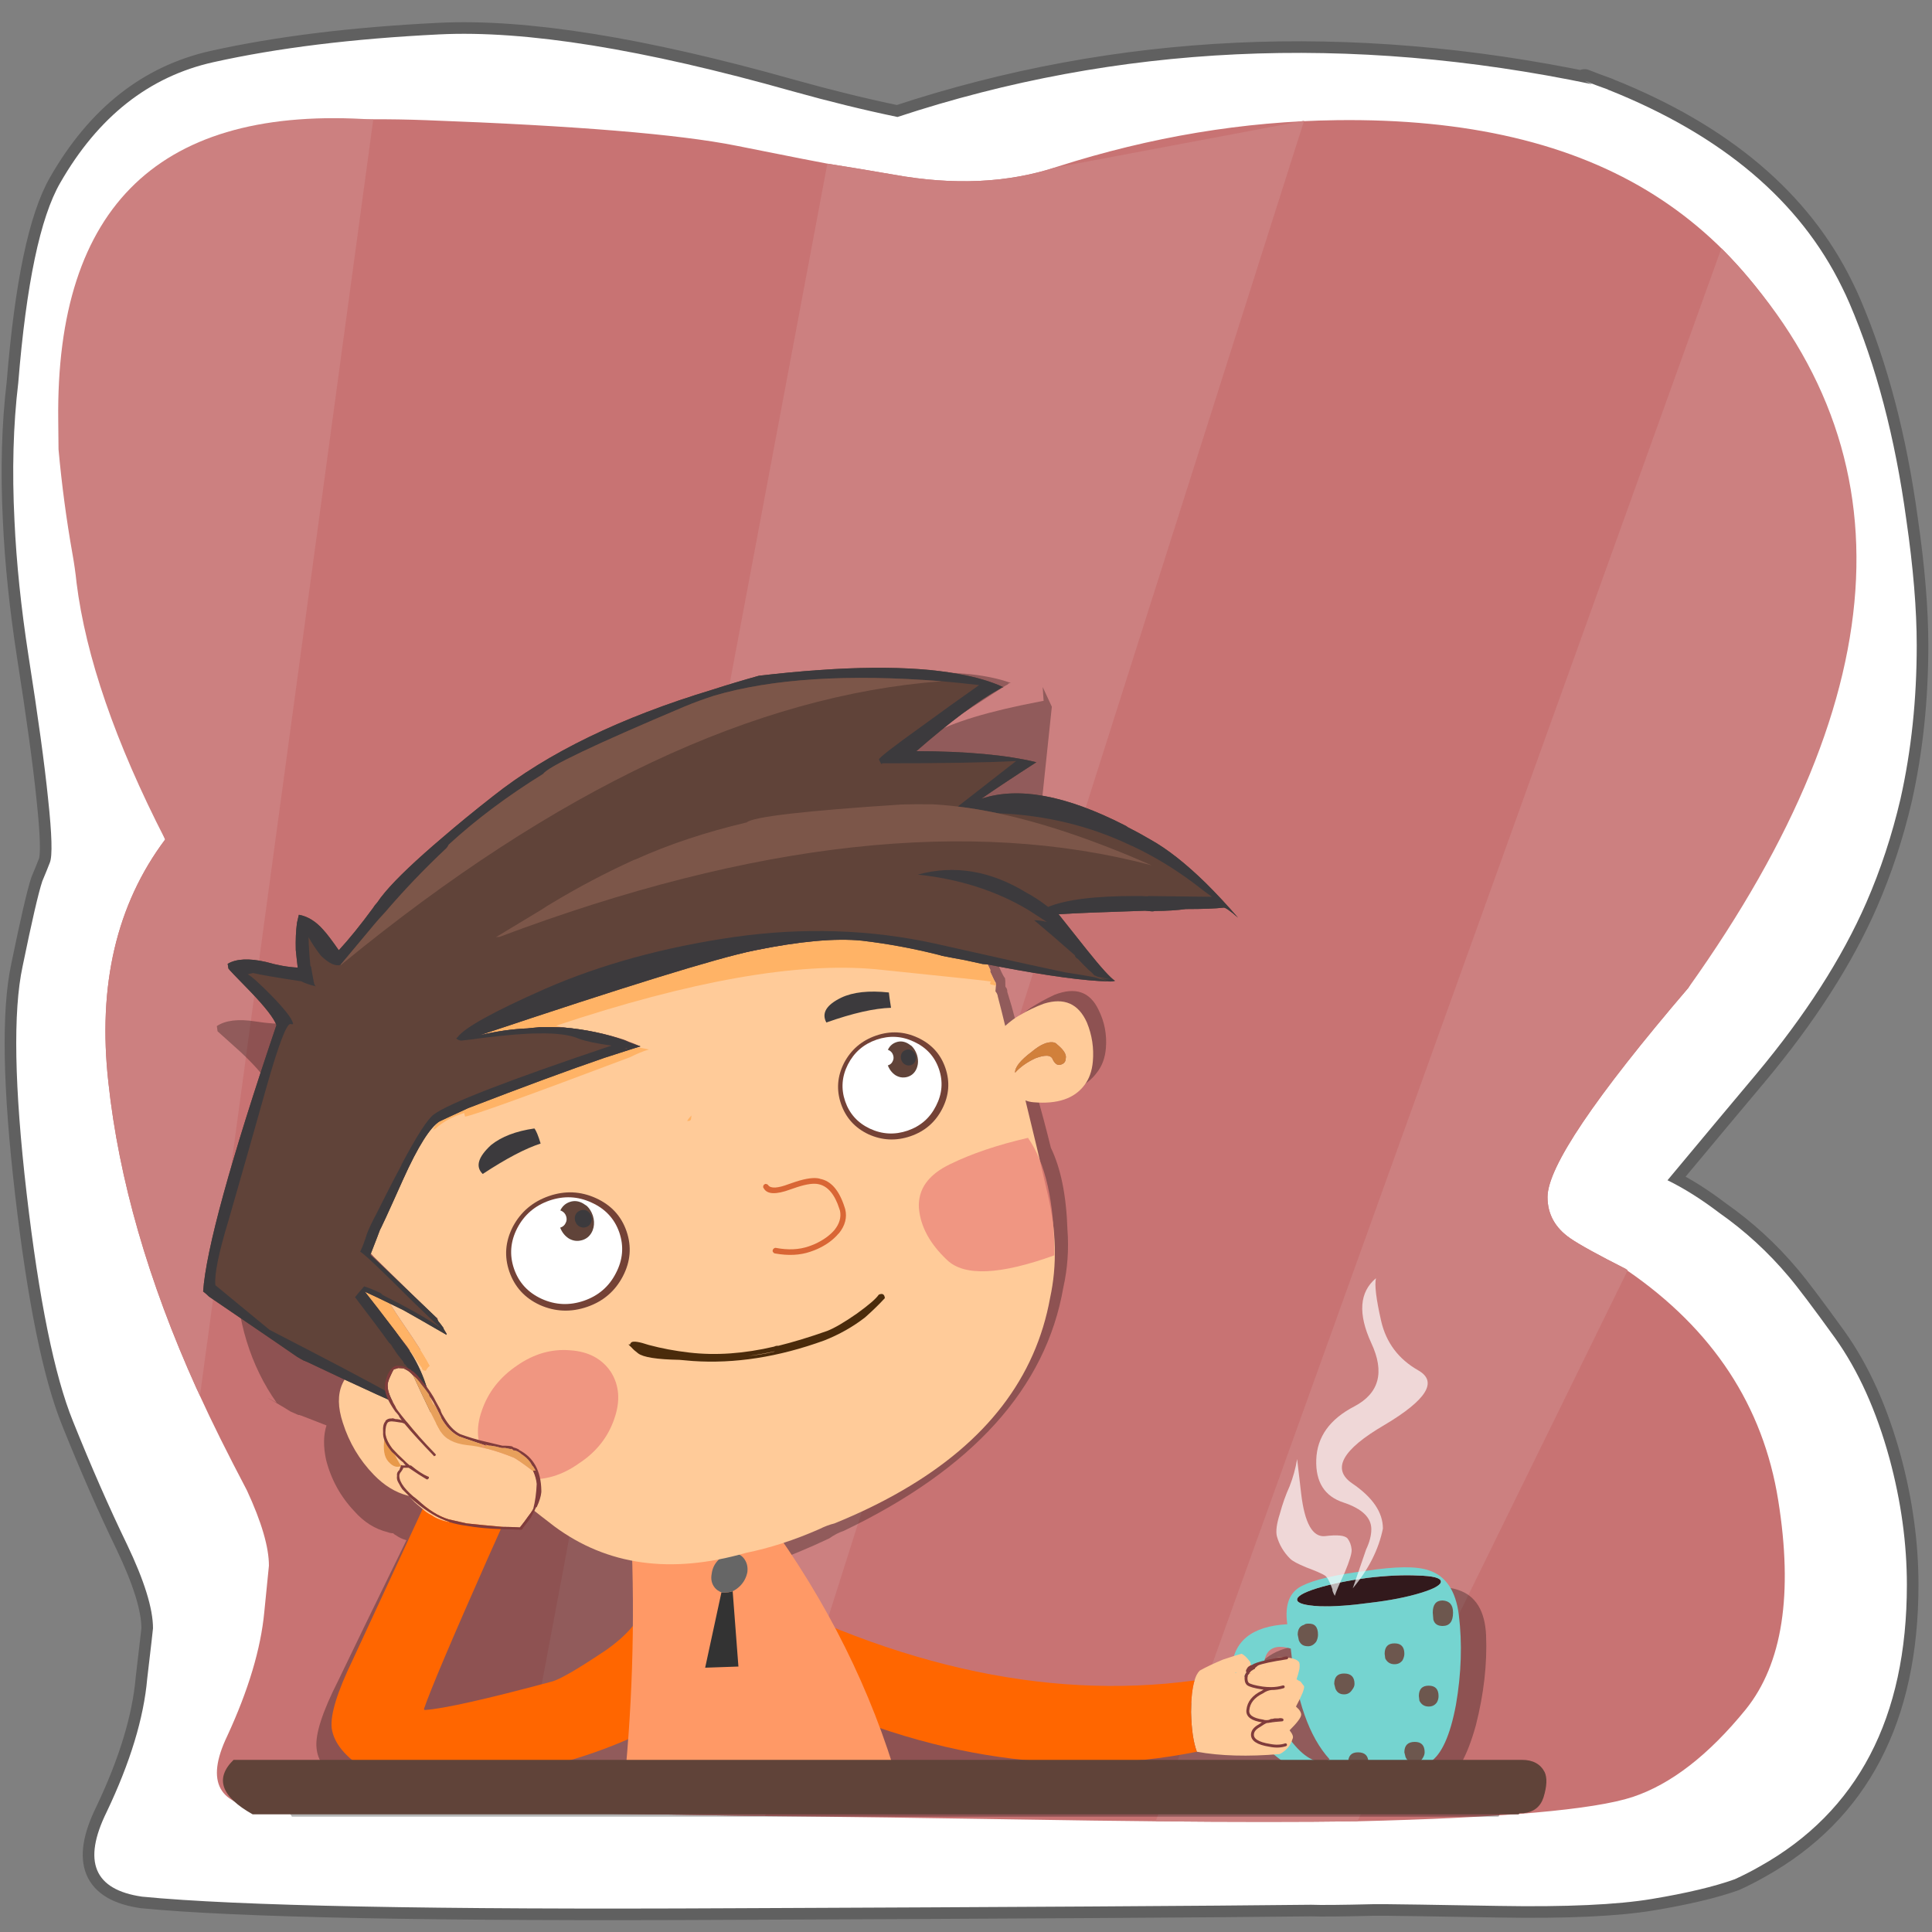 <?xml version="1.0" encoding="utf-8"?><svg id="1010" image-rendering="auto" baseProfile="basic" version="1.1" x="0px" y="0px" width="660" height="660" xmlns="http://www.w3.org/2000/svg" xmlns:xlink="http://www.w3.org/1999/xlink"><rect width="100%" height="100%" fill="#808080" stroke="none"/><defs><symbol id="eyeg3" overflow="visible"><path fill="#604339" d="M21.45,9.15Q21.453,9.054 21.425,8.95 20.703,5.774 18.525,3.275 15.272,-0.506 10.65,-0.5 6.03,-0.505 2.725,3.275 -0.494,7.011 -0.5,12.25 -0.495,14.116 -0.075,15.85 -0.061,15.923 -0.05,16L-0.025,16.15Q0.032,16.496 0.1,16.85 0.182,17.343 0.3,17.825 0.764,17.609 1.2,17.4 1.168,17.241 1.125,17.075 1.189,16.917 1.15,16.8 1.03,16.348 0.95,15.875 0.85,15.072 0.85,14.25 0.85,9.4 3.85,5.95 6.8,2.5 11,2.5 15.2,2.5 18.15,5.95 19.837,7.89 20.6,10.25 21.114,9.943 21.575,9.675 21.518,9.407 21.45,9.15"/>
</symbol></defs><g id="Symbol_3_l1" overflow="visible" transform="matrix(1 0 0 1 4.55 11.55)"><g id="Symbol_6_l1" transform="matrix(3.96 0 0 3.96 0 0)"><path fill="none" stroke="#000" stroke-opacity="0.251" stroke-width="2" stroke-linecap="round" stroke-linejoin="round" d="M162.8,66Q164.2,59.75 164.2,52.75 164.2,48.1 163.3,41.9 161.85,31.3 158.4,23.25 158.1,22.55 157.75,21.85 152.3,10.7 137.65,4.85 137.6,4.85 137.55,4.8 136.55,4.45 135.55,4.05L136.2,4.35Q104.737,-2.222 76.275,7.175 71.888,6.262 67.2,4.95 47.9,-0.5 36.75,0.05 25.55,0.6 17.25,2.45 8.95,4.3 4.05,12.85 1.457,17.328 0.425,30.125 -0.226,35.545 0.1,42 0.35,47.45 1.3,53.6 2.55,61.55 3,66 3.5,70.65 3.15,71.5 2.9,72.15 2.5,73.1 2,74.6 0.8,80.45 -0.45,86.25 1.15,100.05 2.75,113.8 5.15,119.7 7.5,125.55 9.8,130.3 12.05,135 12.05,137.55 12.05,137.65 11.55,141.9 11.1,147 8.05,153.4 4.9,159.8 11.1,160.7 23.35,161.9 62.05,161.7 98.55,161.55 111.95,161.4 113.2,161.45 117.35,161.35 117.45,161.35 118.45,161.35 119.45,161.35 128.15,161.5 136.85,161.65 141.35,160.9 145.85,160.15 148.5,159.2 149.6,158.7 150.65,158.1 163.35,151 163.35,133.8 163.35,128.45 161.85,122.9 160.15,116.7 157.15,112.5 154.3,108.55 153.15,107.2 150.5,104.05 147.15,101.7 144.85,99.95 142.7,98.9 147.45,93.2 150.35,89.75 156.7,82.15 159.85,74.95 161.7,70.7 162.8,66"/><path fill="#FFF" d="M162.8,66Q164.2,59.75 164.2,52.75 164.2,48.1 163.3,41.9 161.85,31.3 158.4,23.25 158.1,22.55 157.75,21.85 152.3,10.7 137.65,4.85 137.6,4.85 137.55,4.8 136.55,4.45 135.55,4.05L136.2,4.35Q104.737,-2.222 76.275,7.175 71.888,6.262 67.2,4.95 47.9,-0.5 36.75,0.05 25.55,0.6 17.25,2.45 8.95,4.3 4.05,12.85 1.457,17.328 0.425,30.125 -0.226,35.545 0.1,42 0.35,47.45 1.3,53.6 2.55,61.55 3,66 3.5,70.65 3.15,71.5 2.9,72.15 2.5,73.1 2,74.6 0.8,80.45 -0.45,86.25 1.15,100.05 2.75,113.8 5.15,119.7 7.5,125.55 9.8,130.3 12.05,135 12.05,137.55 12.05,137.65 11.55,141.9 11.1,147 8.05,153.4 4.9,159.8 11.1,160.7 23.35,161.9 62.05,161.7 98.55,161.55 111.95,161.4 113.2,161.45 117.35,161.35 117.45,161.35 118.45,161.35 119.45,161.35 128.15,161.5 136.85,161.65 141.35,160.9 145.85,160.15 148.5,159.2 149.6,158.7 150.65,158.1 163.35,151 163.35,133.8 163.35,128.45 161.85,122.9 160.15,116.7 157.15,112.5 154.3,108.55 153.15,107.2 150.5,104.05 147.15,101.7 144.85,99.95 142.7,98.9 147.45,93.2 150.35,89.75 156.7,82.15 159.85,74.95 161.7,70.7 162.8,66"/><path fill="#C87373" d="M157.075,34.25Q152.107,20.574 141.55,13.9 131.008,7.226 114.15,7.45 102.15,7.6 90.1,11.45 83.785,13.567 75.95,12.15 73.114,11.657 70.225,11.2 69.794,11.136 62.35,9.65 54.903,8.163 35.6,7.45 16.306,6.733 11.325,12.625 6.352,18.524 5.975,34.2 5.595,49.871 9.175,59.25 12.749,68.629 13.1,69.5 6.8,77.9 8.2,90.45 9.55,103 15.8,116.85 15.95,117.15 16.1,117.5 17.6,120.8 20.15,125.65 22.05,129.75 22.05,132.15 22.05,132.25 21.65,136.15 21.2,140.9 18.45,146.85 15.6,152.8 21.9,153.1 27.4,153.15 34.35,153.25L34.35,153.3Q38.7,153.35 43.5,153.45 53.15,153.55 64.85,153.75 75.25,153.85 87.25,154.05 93.25,154.15 98.55,154.2 108.6,154.3 115.95,154.2 134.7,153.75 139.7,152.1 144.65,150.45 149.45,144.55 154.2,138.65 152.25,126.5 150.3,114.3 139.25,106.7L139.25,106.65Q139.15,106.6 139.1,106.55 135.45,104.7 134.3,103.9 132.35,102.55 132.35,100.35 132.35,96.5 144.5,82.3 150.071,72.096 153.3,63.35 162.031,47.923 157.075,34.25"/><path fill="#CC8080" d="M111.35,7.5L89.825,11.55Q83.612,13.536 75.95,12.15 73.114,11.657 70.225,11.2L43.5,153.45Q53.15,153.55 64.85,153.75L111.35,7.5"/><path fill="#CC8080" d="M144.5,82.3Q172,43.7 147.35,18.5L98.55,154.2Q108.6,154.3 115.95,154.2L139.25,106.7 139.25,106.65Q139.15,106.6 139.1,106.55 135.45,104.7 134.3,103.9 132.35,102.55 132.35,100.35 132.35,96.5 144.5,82.3"/><path fill="#CC8080" d="M31.05,7.4Q3.542,5.488 3.875,33.35 3.891,34.649 3.9,35.85 4.318,40.442 5.1,44.85 5.319,46.068 5.45,47.3L5.45,47.325Q6.653,56.939 13.1,69.5 6.8,77.9 8.2,90.45 9.55,103 15.8,116.85 15.95,117.15 16.1,117.5L31.05,7.4"/><g id="Symbol_24" transform="matrix(1 0 -0.081 1 23 18.4)"><animateTransform attributeName="transform" additive="replace" type="translate" fill="freeze" dur="4s" keyTimes="0;0.08;0.2;1" values="89.49,86.1;89.49,86.1;83.75,86.1;83.75,86.1"/><animateTransform attributeName="transform" additive="sum" type="rotate" fill="freeze" dur="4s" keyTimes="0;0.08;0.2;1" values="4.611,0,0;4.611,0,0;0,0,0;0,0,0"/><animateTransform attributeName="transform" additive="sum" type="skewY" fill="freeze" dur="4s" keyTimes="0;0.08;0.2;1" values="-4.611;-4.611;0;0"/><animateTransform attributeName="transform" additive="sum" type="scale" fill="freeze" dur="4s" keyTimes="0;0.08;0.2;1" values="1,1.003;1,1.003;1,1;1,1"/><animateTransform attributeName="transform" additive="sum" type="scale" fill="freeze" dur="4s" keyTimes="0;0.2;0.201;1" values="0.997,1;0.997,1;1,1;1,1"/><animateTransform attributeName="transform" additive="sum" type="translate" fill="freeze" dur="4s" keyTimes="0;1" values="-71.95,-67.7;-71.95,-67.7"/><path fill="#000" fill-opacity="0.29" d="M44.45,38.45Q55.65,36.25 62.05,36.8 64.4,37 66.1,37.6 66,37.6 65.9,37.65 65.85,37.75 65.7,37.8 63.1,39.55 59.55,42.05 62.25,40.45 68.75,39.2 68.95,39.15 69.05,39.15 68.97,38.558 68.875,37.95L69.8,39.65 69.3,60.25Q70.492,61.195 71.725,61.975 69.96,61.851 67.85,61.65 67.35,61.6 66.85,61.55 66.9,61.7 67.1,62L67.1,62.15Q67.55,63 67.65,63.05 67.7,63.25 67.7,63.3L67.75,63.8Q67.95,64 67.95,64.25 68.45,65.5 68.85,66.7 69.5,66.05 70.05,65.65 71,65 72.05,64.5 74.65,63.45 75.95,65.8 76.85,67.35 76.85,69.1 76.85,70.35 76.25,71.2 75.05,73.05 71.9,73.05 71.5,73.05 71.15,72.95 72,75.25 72.8,77.7 74.3,80.35 74.8,84.75 75.2,87.3 74.85,89.75 73.65,102.75 57.6,110.75 57,110.95 56.4,111.4 53.85,112.65 51.4,113.55 54.3,116.75 56.8,120.1 74.35,127.55 90.4,125.4 90.6,124.9 90.9,124.55 91.6,124.15 92.65,123.75 92.8,123.65 92.95,123.6 93.5,123.4 93.9,123.3 94.7,120.75 98.65,120.55 98.25,118.05 99.85,117.25 101.45,116.4 105.5,115.85 109.5,115.3 111.05,115.85 113.35,116.6 113.75,119.75 114.2,123.45 113.5,127.5 112.75,131.35 111.3,132.3L117.2,132.3Q116.55,134 116.1,135.4L12,135.4Q11.05,134.05 9.75,132.3L15.65,132.3Q13.9,130.95 13.65,129.5 13.3,127.75 15.05,123.65 16.4,120.25 19.95,111.55 19.4,111.4 19.05,111.15 18.85,111.05 18.75,110.95 18.5,110.95 18.25,110.85 16.6,110.45 15.25,109.05 13.3,107.15 12.45,104.6 11.95,102.9 12.25,101.65 11.2,101.25 10,100.8 9.95,100.8 9.85,100.75L9.75,100.75Q9.4,100.6 9.05,100.45 9,100.4 6.95,99.25 7.35,99.45 7.8,99.7 0.25,90.15 4.75,72.1 4.3,71.25 2.25,69.45L0.1,67.65 0,67.2Q1.05,66.45 3.3,66.8 4.9,67.05 6.2,67 6,66.3 5.85,65.5 5.75,64.25 5.8,63.15 5.8,62.8 5.85,62.45 7.05,62.55 8.1,63.55 8.65,64 9.65,65.2 10.9,63.65 12.3,61.35 12.5,61.05 12.65,60.8 13.7,58.85 17.95,54.7 19.75,52.9 22,50.8 28.75,44.6 40.5,40 42.45,39.2 44.45,38.45 M64.95,47.35Q66.5,46.1 69.5,43.85L69.55,46.6Q66.9,46.5 64.95,47.35 M36.3,71L36.9,71.2 36.3,71.05Q35.95,70.95 35.5,70.8 35.05,70.7 34.65,70.6 35,70.65 35.45,70.75 35.95,70.9 36.3,71 M16.85,82.95L16.85,83.15 16.8,83.2 16.85,82.95 M15.35,89L15.4,88.95Q15.35,89.05 15.3,89.2L15.35,89 M14.8,91.05Q15.15,91.35 16,92.1 15.1,91.35 14.75,91.15 14.75,91.1 14.8,91.05 M14.6,94.35Q14.694,94.397 14.8,94.4 14.697,94.4 14.65,94.4L14.6,94.35 M18.35,98.35Q17.95,97.95 17.55,97.5 17.95,97.9 18.4,98.35L18.35,98.35 M21.2,96.25L21.05,96.1 21.15,96.1 21.2,96.25 M46.15,62.1Q46.95,61.85 47.65,61.7 47,61.9 46.25,62.1 45.8,62.2 45.3,62.4 45.75,62.2 46.15,62.1 M41.25,132.3L34.75,132.3Q37.95,131.35 40.95,129.95 41.1,131.15 41.25,132.3 M63.2,129.7Q69.55,131.75 75.8,132.3L64.65,132.3Q63.9,131 63.2,129.7 M28.25,110.45L28.3,110.45Q28.4,110.3 28.45,110.15 30.3,111.4 33,113.1 35.6,114.65 38.35,115.2 39,118 39.5,120.75 38.75,121.75 37.4,122.75 33.75,125.25 32.75,125.5 24.1,127.8 21.7,127.95L21.65,127.85Q22.35,125.3 26.4,114.75 27.1,112.95 27.65,111.55 27.75,111.4 27.8,111.35 28.05,110.9 28.25,110.45 M97.6,123.4Q97.05,123.45 96.65,123.55 97,122.05 98.9,122.6 98.95,123.05 99.05,123.5 98.5,123.35 97.6,123.4 M99.7,127.9Q99.5,127.75 99.35,127.6 99.6,127.3 99.75,127.05 100.65,130.35 102.35,132.15 102.05,132.3 101.9,132.3L101.4,132.3Q100.25,132.15 99.05,130.75 99.1,130.6 99.15,130.5 99.25,130.25 98.85,129.75 99.85,128.75 99.85,128.35 99.85,128.15 99.7,127.9 M96.65,124.6Q96.6,124.6 96.45,124.6L96.45,124.55Q96.5,124.55 96.55,124.55L96.65,124.6 M98.15,132.3L85.4,132.3Q88.05,132.1 90.65,131.55 93.55,132.1 97.45,131.8 97.75,132.1 98.15,132.3"/><path fill="none" stroke="#803C3C" stroke-width="0.25" stroke-linecap="round" stroke-linejoin="round" d="M91.6,123.6Q91.1,123.8 90.55,124.05M92.65,123.75L91.6,123.6"/></g><g id="Symbol_23" transform="matrix(1 0 0 1 110.75 132.95)"><animateTransform attributeName="transform" additive="replace" type="translate" fill="freeze" dur="4s" keyTimes="0;0.08;0.2;1" values="110.75,132.95;110.75,132.95;110.1,132.95;110.1,132.95"/><path fill="#32191C" d="M0,2.15Q0.05,2.6 1.95,2.7 3.75,2.75 6.3,2.4 8.85,2.1 10.65,1.55 12.45,1 12.4,0.55 12.35,0.1 10.45,0.05 8.6,-0.05 6.05,0.25 3.5,0.6 1.7,1.15 -0.05,1.7 0,2.15"/></g><g id="Symbol_22" transform="matrix(1 0 0 1 105.1 132.3)"><animateTransform attributeName="transform" additive="replace" type="translate" fill="freeze" dur="4s" keyTimes="0;0.08;0.2;1" values="105.1,132.3;105.1,132.3;104.45,132.3;104.45,132.3"/><path fill="#75D4D0" d="M19.35,11.85Q20.05,7.8 19.6,4.1 19.2,0.95 17,0.25 15.45,-0.3 11.55,0.3 7.6,0.8 6.05,1.6 4.45,2.4 4.8,4.9 0.2,5.15 0,8.8 0.15,9.35 0.3,10.35 1,13.95 3.6,16.1 5.95,18.1 8.4,18.2 8.55,18.25 8.7,18.25 9,18.2 9.35,18.15 9.05,18.2 8.6,18.3 11.8,18.35 13.65,18.05 15.5,17.75 17.1,16.8 18.6,15.85 19.35,11.85 M11.95,3.05Q9.4,3.4 7.6,3.35 5.7,3.25 5.65,2.8 5.6,2.35 7.35,1.8 9.15,1.25 11.7,0.9 14.25,0.6 16.1,0.7 18,0.75 18.05,1.2 18.1,1.65 16.3,2.2 14.5,2.75 11.95,3.05 M5.1,7Q5.8,13.65 8.45,16.55 8.2,16.7 8.05,16.75 6.55,16.95 4.9,14.65 3.8,13.15 3.2,11.6 3.05,11.3 2.8,10.4 2.45,9.55 2.85,7.95 3.2,6.45 5.1,7"/></g><g id="Symbol_21" transform="matrix(1 0 0 1 110.8 135.15)"><animateTransform attributeName="transform" additive="replace" type="translate" fill="freeze" dur="4s" keyTimes="0;0.08;0.2;1" values="110.8,135.15;110.8,135.15;110.15,135.15;110.15,135.15"/><path fill="#6D574E" d="M11.65,1.05Q11.65,1.1 11.7,1.65 11.85,2.2 12.5,2.2 13.4,2.2 13.4,1.05 13.4,0.05 12.5,0 11.65,0 11.65,1.05"/><path fill="#6D574E" d="M10.5,8.65Q10.75,9.15 11.3,9.15 11.75,9.15 12,8.8 12.15,8.55 12.15,8.25 12.15,7.35 11.3,7.35 10.45,7.35 10.45,8.25L10.5,8.65"/><path fill="#6D574E" d="M8.35,3.7Q7.5,3.7 7.5,4.6L7.55,5Q7.8,5.5 8.35,5.5 8.8,5.5 9.05,5.15 9.2,4.85 9.2,4.6 9.2,3.7 8.35,3.7"/><path fill="#6D574E" d="M0.9,2Q0.65,2 0.55,2.1 0,2.25 0,2.95 0,3 0.1,3.45 0.25,3.8 0.55,3.9 0.7,3.95 0.9,3.95 1.3,3.95 1.6,3.55 1.75,3.25 1.75,2.95 1.75,1.95 0.9,2"/><path fill="#6D574E" d="M4.7,7.7Q4.9,7.45 4.9,7.2 4.9,6.3 4,6.3 3.15,6.3 3.15,7.2L3.25,7.6Q3.45,8.1 4,8.1 4.45,8.1 4.7,7.7"/><path fill="#6D574E" d="M4.35,14L4.45,14.4Q4.6,14.9 5.2,14.9 5.65,14.9 5.9,14.5 6.1,14.25 6.1,14 6.1,13.1 5.2,13.1 4.35,13.1 4.35,14"/><path fill="#6D574E" d="M9.2,13.1L9.3,13.5Q9.5,14 10.1,14 10.5,14 10.75,13.65 10.95,13.35 10.95,13.1 10.95,12.2 10.1,12.2 9.2,12.2 9.2,13.1"/></g><g id="Symbol_20" transform="matrix(1 0 0 1 108.95 107.35)" opacity="1"><animateTransform attributeName="transform" additive="replace" type="translate" fill="freeze" dur="4s" keyTimes="0;0.51;0.52;0.521;0.99;1" values="115.45,121.05;114.8,113.569;114.8,113.569;114.8,126.061;115.45,121.05;115.45,121.05"/><animateTransform attributeName="transform" additive="sum" type="scale" fill="freeze" dur="4s" keyTimes="0;0.51;0.52;0.521;0.99;1" values="1,1;1,1.301;1,1.301;1,0.565;1,1;1,1"/><animateTransform attributeName="transform" additive="sum" type="translate" fill="freeze" dur="4s" keyTimes="0;0.52;0.521;0.99;1" values="-6.5,-13.7;-6.5,-13.7;-6.5,-13.65;-6.5,-13.7;-6.5,-13.7"/><animate attributeName="opacity" fill="freeze" dur="4s" keyTimes="0;0.51;0.52;0.99;1" values="1;0;0;1;1"/><path fill="#FFF" fill-opacity="0.682" d="M8.6,0Q6.45,1.8 8.2,5.6 9.95,9.35 6.75,11.05 3.55,12.7 3.45,15.65 3.35,18.55 5.8,19.35 8.2,20.15 8.2,21.65 8.2,22.45 7.75,23.4L6.6,26.75Q8.65,24.3 9.2,21.6 9.2,19.5 6.55,17.7 3.85,15.85 9.35,12.65 14.8,9.4 12.25,7.95 9.7,6.5 9.05,3.7 8.4,0.85 8.6,0"/><path fill="#FFF" fill-opacity="0.682" d="M1.8,15.6Q1.9,16.45 2.15,18.6 2.6,22.4 4.2,22.25 5.8,22.05 6.15,22.45 6.45,22.85 6.5,23.4 6.55,23.85 5.9,25.4 5.2,26.9 5.05,27.4 4.8,26.95 4.85,26.85 4.5,25.85 4.2,25.65 3.8,25.4 2.6,24.95 1.5,24.5 1.2,24.2 0.35,23.35 0.05,22.25 -0.1,21.6 0.3,20.35 0.65,19.05 1.15,17.95 1.6,16.8 1.8,15.6"/></g><g id="ear" transform="matrix(0.562 -0.58 0.582 0.6 24.8 120.25)"><animateTransform attributeName="transform" additive="replace" type="translate" fill="freeze" dur="4s" keyTimes="0;0.08;0.2;1" values="24.8,120.25;24.8,120.25;22.4,120.25;22.4,120.25"/><animateTransform attributeName="transform" additive="sum" type="rotate" fill="freeze" dur="4s" keyTimes="0;1" values="-44.116,0,0;-44.116,0,0"/><animateTransform attributeName="transform" additive="sum" type="skewY" fill="freeze" dur="4s" keyTimes="0;1" values="-1.768;-1.768"/><animateTransform attributeName="transform" additive="sum" type="scale" fill="freeze" dur="4s" keyTimes="0;1" values="0.808,0.836;0.808,0.836"/><path fill="#FFCB99" d="M13.9,2.4Q12.35,1.25 10.4,0.3 5.85,-1.65 3.6,2.75 2.1,5.6 2.1,8.8 2.1,11.1 3.15,12.8 5.2,16.15 10.65,16.15 14.55,16.15 18.7,8.95 19,9.15 18.75,8.55 18.5,7.95 17.15,5.85 15.75,3.75 13.9,2.4"/><path fill="#E28C36" fill-opacity="0.8" d="M6.15,9.45Q6.75,8.25 8.8,9.45 10.75,10.6 11.75,12.2 11.95,10.8 9.5,8.4 7.7,6.65 6.5,6.65 6,6.65 5.65,6.95 4.25,7.95 4.2,8.9 4.2,9 4.2,9.1 4.2,9.85 4.75,10.15 5.5,10.55 6.15,9.45"/></g><g id="Symbol_19" transform="matrix(1 0 -0.069 1 29.1 121.7)"><animateTransform attributeName="transform" additive="replace" type="translate" fill="freeze" dur="4s" keyTimes="0;0.08;0.2;1" values="42.45,136.25;42.45,136.25;40.45,136.25;40.45,136.25"/><animateTransform attributeName="transform" additive="sum" type="rotate" fill="freeze" dur="4s" keyTimes="0;0.08;0.2;1" values="3.932,0,0;3.932,0,0;0,0,0;0,0,0"/><animateTransform attributeName="transform" additive="sum" type="skewY" fill="freeze" dur="4s" keyTimes="0;0.08;0.2;1" values="-3.932;-3.932;0;0"/><animateTransform attributeName="transform" additive="sum" type="scale" fill="freeze" dur="4s" keyTimes="0;0.08;0.2;1" values="1,1.002;1,1.002;1,1;1,1"/><animateTransform attributeName="transform" additive="sum" type="scale" fill="freeze" dur="4s" keyTimes="0;0.2;0.201;1" values="0.998,1;0.998,1;1,1;1,1"/><animateTransform attributeName="transform" additive="sum" type="translate" fill="freeze" dur="4s" keyTimes="0;1" values="-14.35,-14.55;-14.35,-14.55"/><path fill="#F60" d="M27.5,24.55Q28.1,24.2 28.75,23.9 28.3,22.35 28,21.25 27.75,21.15 27.55,21.1 27.6,20.6 27.65,20.2 27.45,19.5 27.35,19.15 26.45,16.85 25.85,15 25.1,16.35 23.3,17.7 19.75,20.2 18.75,20.45 10.35,22.75 7.95,22.9L7.9,22.8Q8.6,20.25 12.55,9.7 14.35,4.9 15.25,2.85 15.2,2.7 15.05,2.65 15,2.45 14.95,2.35 14.75,2.1 14.45,2.1 13.7,1.55 12.35,0.95 9.85,-0.15 8.8,0.05 8.4,1 7.9,2.25 3.1,14.4 1.45,18.6 -0.25,22.7 0.05,24.45 0.45,26.4 3.3,28.1 6.15,29.8 14.55,28.6 21.55,27.6 27.5,24.55"/></g><g id="Symbol_18" transform="matrix(1 0 0 1 60.55 132.55)"><animateTransform attributeName="transform" additive="replace" type="translate" fill="freeze" dur="4s" keyTimes="0;0.08;0.2;1" values="60.55,132.55;60.55,132.55;59.9,132.55;59.9,132.55"/><path fill="#FFCB99" stroke-width="0.25" stroke-linecap="round" stroke-linejoin="round" d="M48.9,12.9Q48.75,12.85 48.6,12.9L48.25,12.9Q48.1,12.95 47.95,12.95L47.9,13Q48.25,12.95 48.9,12.9"/><path fill="#F4A571" d="M46.05,8.85L45.95,8.85 46,8.9 46.05,8.9 46.05,8.85"/><path fill="#FFCB99" d="M46.25,8.45Q46.25,8.4 46.25,8.3 46.05,8.4 46,8.5 45.8,8.8 46.05,8.7 46.1,8.6 46.45,8.4 46.25,8.5 46.25,8.45"/><path fill="#FFCB99" d="M46.75,8.1Q46.55,8.15 46.4,8.25 46.4,8.3 46.45,8.35 46.6,8.25 46.75,8.1"/><path fill="#FFCB99" d="M41.35,9.5Q41.05,10.5 41.05,12.25 41.1,14.45 41.55,15.65 44.6,16.2 48.7,15.85 49.55,15.4 49.8,14.55 49.95,14.3 49.55,13.8 50.55,12.8 50.55,12.45 50.55,12.25 50.35,12 50.2,11.85 50.1,11.75 50.85,10.35 50.8,10 50.7,9.85 50.5,9.6 50.2,9.45 50.15,9.4 50.3,8.95 50.4,8.5 50.45,8 50.35,7.9 50,7.45 48.4,7.5L49.3,7.55Q47.35,7.85 46.75,8.1 46.6,8.25 46.45,8.35L46.45,8.4Q46.1,8.6 46.05,8.7 45.95,8.75 45.95,8.85L46.05,8.85 46.05,8.9 46,8.9Q45.95,9 45.8,9.15 45.75,9.6 45.95,9.8 46.2,10 47.2,10.15 47.55,10.2 47.95,10.2 48.5,10.2 49,10.05 48.5,10.2 47.95,10.2 47.55,10.25 47.2,10.5 46.05,11.05 45.95,12.05 45.85,12.8 47.25,13 47.35,13.05 47.55,13.05 47.7,13.05 47.9,13L47.95,12.95Q48.1,12.95 48.25,12.9L48.6,12.9Q48.75,12.85 48.9,12.9 48.25,12.95 47.9,13 47.7,13.05 47.55,13.05 47.3,13.15 46.95,13.4 46.4,13.7 46.35,14.1 46.25,14.85 47.85,15.1 48.6,15.25 49.2,15.05 48.6,15.25 47.85,15.1 46.25,14.85 46.35,14.1 46.4,13.7 46.95,13.4 47.3,13.15 47.55,13.05 47.35,13.05 47.25,13 45.85,12.8 45.95,12.05 46.05,11.05 47.2,10.5 47.55,10.25 47.95,10.2 47.55,10.2 47.2,10.15 46.2,10 45.95,9.8 45.75,9.6 45.8,9.15 45.75,9.15 45.7,9.1L45.65,9.1 45.8,8.85 45.85,8.85Q45.9,8.85 45.95,8.85 45.95,8.75 46.05,8.7 45.8,8.8 46,8.5 46.05,8.4 46.25,8.3 46.2,8.1 46.15,7.9 45.7,7.3 45.4,7.2 45,7.3 43.8,7.7 42.6,8.2 41.8,8.65 41.5,8.95 41.35,9.5 M44.85,8.8Q44.938,8.8 45.025,8.85 44.944,8.806 44.9,8.85L44.85,8.8"/><path fill="#F4A571" d="M46.2,8.95L46.2,8.85Q46.15,8.85 46.1,8.9 46.15,8.9 46.2,8.95"/><path fill="#F4A571" d="M47.5,8.8Q47.454,8.751 47.5,8.75L47.45,8.75 47.5,8.8"/><path fill="#F60" d="M41.05,12.25Q41.05,10.5 41.35,9.5 21.8,12.15 0,0 3.2,11.45 4.6,9.5 23.55,19.25 41.55,15.65 41.1,14.45 41.05,12.25"/><path fill="none" stroke="#803C3C" stroke-width="0.25" stroke-linecap="round" stroke-linejoin="round" d="M46.75,8.1Q47.35,7.85 49.3,7.55M46.4,8.25Q46.55,8.15 46.75,8.1M46.45,8.4L46.45,8.35"/><path fill="none" stroke="#803C3C" stroke-width="0.25" stroke-linecap="round" stroke-linejoin="round" d="M48.9,12.9Q48.75,12.85 48.6,12.9L48.25,12.9Q48.1,12.95 47.95,12.95L47.9,13Q48.25,12.95 48.9,12.9"/><path fill="none" stroke="#803C3C" stroke-width="0.25" stroke-linecap="round" stroke-linejoin="round" d="M45.95,8.85Q45.85,8.95 45.8,9.1L45.8,9.15"/><path fill="none" stroke="#803C3C" stroke-width="0.25" stroke-linecap="round" stroke-linejoin="round" d="M46.25,8.3Q46.05,8.4 46,8.5 45.8,8.8 46.05,8.7 46.1,8.6 46.45,8.4"/><path fill="none" stroke="#803C3C" stroke-width="0.25" stroke-linecap="round" stroke-linejoin="round" d="M46.45,8.35Q46.6,8.25 46.75,8.1"/><path fill="none" stroke="#803C3C" stroke-width="0.25" stroke-linecap="round" stroke-linejoin="round" d="M46.05,8.7Q45.95,8.75 45.95,8.85M45.8,9.15Q45.75,9.6 45.95,9.8 46.2,10 47.2,10.15 47.55,10.2 47.95,10.2 48.5,10.2 49,10.05M47.95,10.2Q47.55,10.25 47.2,10.5 46.05,11.05 45.95,12.05 45.85,12.8 47.25,13 47.35,13.05 47.55,13.05 47.7,13.05 47.9,13M47.55,13.05Q47.3,13.15 46.95,13.4 46.4,13.7 46.35,14.1 46.25,14.85 47.85,15.1 48.6,15.25 49.2,15.05"/></g><g id="Symbol_17" transform="matrix(1 0 -0.193 1 53.3 129.2)"><animateTransform attributeName="transform" additive="replace" type="translate" fill="freeze" dur="4s" keyTimes="0;0.08;0.2;1" values="65.05,140.85;65.05,140.85;63.75,140.85;63.75,140.85"/><animateTransform attributeName="transform" additive="sum" type="rotate" fill="freeze" dur="4s" keyTimes="0;0.08;0.2;1" values="10.931,0,0;10.931,0,0;0,0,0;0,0,0"/><animateTransform attributeName="transform" additive="sum" type="skewY" fill="freeze" dur="4s" keyTimes="0;0.08;0.2;1" values="-10.931;-10.931;0;0"/><animateTransform attributeName="transform" additive="sum" type="scale" fill="freeze" dur="4s" keyTimes="0;0.08;0.2;1" values="1,1.018;1,1.018;1,1;1,1"/><animateTransform attributeName="transform" additive="sum" type="scale" fill="freeze" dur="4s" keyTimes="0;0.2;0.201;1" values="0.982,1;0.982,1;1,1;1,1"/><animateTransform attributeName="transform" additive="sum" type="translate" fill="freeze" dur="4s" keyTimes="0;1" values="-14,-11.65;-14,-11.65"/><path fill="#F96" d="M12.65,0.2L0,0Q2.8,11.8 3.75,23.35L28,23.35Q22.4,11.1 12.65,0.2"/><path fill="#F96" d="M10.7,3.5Q10.65,2.8 10.15,2.3 9.7,1.85 9.05,1.85 8.45,1.9 8,2.45 7.6,2.95 7.65,3.65 7.65,4.35 8.15,4.85 8.4,5.1 8.8,5.25L8.65,11.75 11.5,11.65 9.75,5.15Q10.05,5 10.3,4.7 10.7,4.2 10.7,3.5"/><path fill="#333" d="M9.2,5.25Q8.95,5.3 8.8,5.25L8.65,11.75 11.5,11.65 9.75,5.15Q9.5,5.25 9.2,5.25"/><path fill="#666" d="M10.3,4.7Q10.7,4.2 10.7,3.5 10.65,2.8 10.15,2.3 9.7,1.85 9.05,1.85 8.45,1.9 8,2.45 7.6,2.95 7.65,3.65 7.65,4.35 8.15,4.85 8.4,5.1 8.8,5.25 8.95,5.3 9.2,5.25 9.5,5.25 9.75,5.15 10.05,5 10.3,4.7"/></g><g style="display:none;"><g id="Symbol_16" transform="matrix(1 0 0 0.745 3.95 6.8)" opacity="0"><animateTransform attributeName="transform" additive="replace" type="translate" fill="freeze" dur="4s" keyTimes="0;0.07;0.29;0.99;1" values="82.75,38.65;82.75,38.65;82.75,40.306;82.75,45.85;82.75,45.85"/><animateTransform attributeName="transform" additive="sum" type="scale" fill="freeze" dur="4s" keyTimes="0;0.07;0.29;0.99;1" values="1,0.745;1,0.745;1,0.806;1,1;1,1"/><animateTransform attributeName="transform" additive="sum" type="translate" fill="freeze" dur="4s" keyTimes="0;1" values="-78.8,-42.75;-78.8,-42.75"/><animate attributeName="opacity" fill="freeze" dur="4s" keyTimes="0;0.07;0.29;1" values="0;0;1;1"/><path fill="#FFF" d="M157.6,46.05Q157.6,44.55 157.2,42.45 156.45,38.9 154.65,33.8 151.6,25.65 150.15,22.1 149.5,20.25 142.6,11.2 135.65,2.1 119.15,1.5 102.6,0.85 99.7,2.8 99.7,1.5 93.55,2.8 87.35,4.1 75.6,4.65 63.85,5.2 53.15,2.6 42.4,-0.05 33.5,0 15.646,0.158 8.775,4.875 1.903,9.58 -0.825,20.775 -3.554,31.976 0,38.1 10.9,46.9 38,50.8L38.3,50.85Q38.45,50.85 38.6,50.9 38.85,50.95 39.2,51L40.45,51.15Q41.55,51.25 42.7,51.4 42.55,51.8 42.45,52.2 38.1,66.35 69.75,65.2 73,66.35 77.75,71.85 83.95,79.15 90.55,82.4 98.85,85.5 109.05,85.5 127.05,85.5 140.6,77.15 155.9,67.65 157.45,50.55 157.6,48.35 157.6,46.05 M38.8,50.9Q39.45,50.95 40.7,50.95 39.9,51 39.4,51L38.8,50.9 M41.4,51.1L41.85,51.15Q41.95,51.15 42.05,51.2 41.7,51.15 41.4,51.1"/></g><animate attributeName="display" fill="freeze" repeatCount="1" dur="4s" keyTimes="0;0.07;1" values="none;inline;inline"/></g><g id="Symbol_17_l1" transform="matrix(0.996 0.087 -0.087 0.996 21.15 49.8)"><animateTransform attributeName="transform" additive="replace" type="translate" fill="freeze" dur="4s" keyTimes="0;0.08;0.2;0.29;0.4;0.56;0.71;1" values="57.371,132.18;57.371,132.18;56.137,132.187;56.1,132.2;56.1,132.2;56.1,131.75;56.1,132.2;56.1,132.2"/><animateTransform attributeName="transform" additive="sum" type="rotate" fill="freeze" dur="4s" keyTimes="0;0.08;0.2;0.29;1" values="4.996,0,0;4.996,0,0;-1.484,0,0;0,0,0;0,0,0"/><animateTransform attributeName="transform" additive="sum" type="translate" fill="freeze" dur="4s" keyTimes="0;0.2;0.29;1" values="-43.25,-78.85;-43.25,-78.85;-43.25,-78.9;-43.25,-78.9"/><path fill="#FFB366" d="M15.6,46.7L15.65,46.65 15.6,46.65 15.6,46.7"/><path fill="#3C3A3D" d="M20.6,35.45Q21.05,35.55 21.1,35.55 21.45,35.25 21.9,35.2 21.3,35.25 20.6,35.45"/><path fill="#FFB366" d="M14.2,57.7Q14.447,57.96 14.75,58.275 15.67,59.257 17.1,60.8 17.75,61.5 18.3,62.1 19.2,63.25 19.75,63.85L19.75,63.95 19.9,64.05Q20.05,64.05 20.1,64.05 20.25,63.7 20.4,63.6 19.9,62.8 18.7,61.3 18.2,60.7 17.6,59.95 16.9,59.1 16.45,58.45 15.485,58.093 14.75,57.875 14.457,57.771 14.2,57.7"/><path fill="#FFCB99" d="M61.35,24.5L61.05,24.4Q57.75,23.85 54.4,23.75 50.9,23.75 45.25,25.45 40.25,26.85 22.15,34.8 24.25,34.1 26.25,33.85 26.7,33.75 27.25,33.7 28.35,33.5 29.3,33.5 32.1,33.5 34.65,34.1 35.1,34.25 35.5,34.35L36.1,34.55Q36,34.55 35.9,34.65 34.65,35.05 33.1,35.75 28.7,37.7 21.75,41.15L19.4,42.45Q18.2,43.3 16.7,47.75 15.1,52.25 15,52.3 15.1,52.25 15.1,52.3 14.957,52.642 14.75,53.25 14.594,53.698 14.4,54.3L14.75,54.625Q16.02,55.682 20.55,59.4 20.7,59.4 20.7,59.45L20.75,59.7Q21.1,60.15 21.6,60.7L21.55,60.7Q18.6,59.35 17.7,58.95 16.6,58.55 16.45,58.45 16.9,59.1 17.6,59.95 18.2,60.7 18.7,61.3 19.9,62.8 20.4,63.6 20.25,63.7 20.1,64.05 20.05,64.05 19.9,64.05L19.75,63.95Q19.8,64.1 20,64.25 19.8,64.3 20.6,66.2 21.3,67.55 21.1,67.45 21.15,67.5 21.15,67.6L21.25,67.65Q21.15,67.65 21.1,67.6 21.05,67.5 21,67.6L21.05,67.6Q22,68.35 23.05,69.4 23.65,70.1 23.95,70.4L24.05,70.6 25.5,71.75Q27.35,73.3 32.3,76.45 39.55,80.9 48.95,77.3 52,76.4 55.1,74.7 55.75,74.3 56.35,74.1 59.436,72.522 61.95,70.75 72.237,63.536 73.2,53.1 73.75,48.8 72.2,44.15 70.905,40.122 69.7,36.6 69.651,36.45 69.6,36.3 69.9,36.4 70.3,36.4 73.4,36.4 74.55,34.55 75.1,33.7 75.1,32.45 75.1,30.7 74.3,29.15 73,26.8 70.45,27.85 69.4,28.35 68.5,29 67.9,29.4 67.3,30.05 66.9,28.85 66.45,27.6 66.4,27.35 66.2,27.15L66.2,26.65Q66.2,26.6 66.15,26.4 66.05,26.3 65.6,25.5L65.6,25.35Q65.4,25 65.3,24.85 65.2,24.9 65.15,24.85 64.95,24.85 64.85,24.9 64.15,24.75 63.35,24.65 62.25,24.6 61.35,24.5 M71.9,31.25Q72.7,31.8 72.75,32.25 72.75,32.35 72.75,32.45 72.75,32.8 72.4,32.95 72,33.15 71.65,32.6 71.4,32 70.15,32.6 69.1,33.2 68.5,34 68.4,33.3 69.8,32.05 70.75,31.1 71.5,31.1 71.75,31.1 71.9,31.25"/><path fill="#FFB366" d="M41,40.1Q40.55,40.7 40.75,40.6 41,40.6 41,40.35L41,40.1"/><path fill="#E28C36" fill-opacity="0.8" d="M71.9,31.25Q72.7,31.8 72.75,32.25 72.75,32.35 72.75,32.45 72.75,32.8 72.4,32.95 72,33.15 71.65,32.6 71.4,32 70.15,32.6 69.1,33.2 68.5,34 68.4,33.3 69.8,32.05 70.75,31.1 71.5,31.1 71.75,31.1 71.9,31.25"/><path fill="#4A2B0B" d="M39.05,60.15Q37.8,59.85 37.55,60.05 37.45,60.15 37.45,60.25L37.4,60.25Q37.35,60.25 37.3,60.25 37.4,60.35 37.6,60.5 37.8,60.7 38.2,60.95 38.9,61.4 41.8,61.2 42.35,61.2 42.95,61.2 48.4,61.1 54.1,58.45 56,57.5 57.45,56.15 58.35,55.2 59,54.35 58.9,53.85 58.45,54.1 58.15,54.65 56.7,55.9 55.2,57.15 54.3,57.6 52.1,58.6 50.2,59.25 50,59.25 49.85,59.35 46.05,60.6 42.6,60.5 40.75,60.45 39.05,60.15"/><path fill="#FFCB99" d="M49.85,59.8L49.95,59.75Q48.8,60.1 47.7,60.35 48.75,60.15 49.85,59.8"/><g id="n" transform="matrix(0.431 -0.191 0.186 0.445 46.8 45.9)"><path fill="#D96635" d="M15,8.55Q15,3.75 12.25,2.3L12.3,2.3Q11,1.45 7.85,1.4 7.25,1.4 6.55,1.4 3.3,1.5 2.9,0.4 2.85,0.2 2.65,0.1 2.45,-0.05 2.3,0.05 2.1,0.05 2,0.25 1.85,0.45 1.95,0.65 2.3,2.5 6.55,2.4 7.3,2.4 7.85,2.4 10.6,2.45 11.75,3.15 14,4.45 14,8.55 14,8.75 14,8.9 13.8,10.65 12,11.8 10.3,12.8 7.8,13.05 7.2,13.1 6.55,13.1 3.75,13.1 0.75,11.45 0.55,11.35 0.35,11.45 0.15,11.5 0.05,11.7 -0.05,11.85 0.05,12.05 0.1,12.25 0.3,12.35 3.55,14.1 6.55,14.1 7.3,14.1 7.9,14.05 10.6,13.8 12.5,12.65L12.55,12.65Q14.85,11.2 15,8.9 15,8.75 15,8.55"/></g><g style="display:none;"><g id="Symbol_44" transform="matrix(1 0 0 1 26.1 31.8)"><animateTransform attributeName="transform" additive="replace" type="translate" fill="freeze" dur="4s" keyTimes="0;0.14;0.17;1" values="26.1,31.8;26.1,31.8;26.15,31.95;26.15,31.95"/><use xlink:href="#eyeg3" transform="matrix(0.368 -0.283 -0.226 -0.313 4.25 27.85)"/><use xlink:href="#eyeg3" transform="matrix(0.328 -0.252 -0.205 -0.284 31.2 10.5)"/></g><animate attributeName="display" fill="freeze" repeatCount="1" dur="4s" keyTimes="0;0.14;1" values="none;inline;inline"/></g><g><g id="Symbol_43" transform="matrix(1 0 0 1 24.5 29.9)"><animateTransform attributeName="transform" additive="replace" type="translate" fill="freeze" dur="4s" keyTimes="0;0.1;0.13;1" values="44.4,44.7;44.4,44.7;44.45,45.318;44.45,45.318"/><animateTransform attributeName="transform" additive="sum" type="skewY" fill="freeze" dur="4s" keyTimes="0;0.1;0.13;1" values="0;0;-2.223;-2.223"/><animateTransform attributeName="transform" additive="sum" type="scale" fill="freeze" dur="4s" keyTimes="0;0.1;0.13;1" values="1,1;1,1;1.001,0.909;1.001,0.909"/><animateTransform attributeName="transform" additive="sum" type="scale" fill="freeze" dur="4s" keyTimes="0;0.13;0.131;1" values="1,1;1,1;0.999,1;0.999,1"/><animateTransform attributeName="transform" additive="sum" type="translate" fill="freeze" dur="4s" keyTimes="0;0.1;0.13;1" values="-19.9,-14.8;-19.9,-14.8;-19.9,-14.9;-19.9,-14.9"/><g id="eyeg2" transform="matrix(0.422 -0.188 0.155 0.348 0.4 20.5)"><path fill="#744236" d="M19,21.9Q22.4,18 22.4,12.5 22.4,7.05 19,3.15 15.6,-0.75 10.85,-0.75 6.05,-0.75 2.6,3.15 -0.75,7.05 -0.75,12.5 -0.75,18 2.6,21.9 6.05,25.8 10.85,25.8 15.6,25.8 19,21.9"/><path fill="#FFF" d="M17.95,3.775Q14.933,0.259 10.65,0.25 6.366,0.259 3.3,3.775 0.253,7.301 0.25,12.25 0.253,17.199 3.3,20.725 6.366,24.241 10.65,24.25 14.933,24.241 17.95,20.725 21.046,17.199 21.05,12.25 21.046,7.301 17.95,3.775"/><path fill="#604339" d="M16.95,4.2Q16.7,3.8 16.45,3.4 15.5,2.05 14.15,2.05 12.75,2.05 11.8,3.4 10.9,4.75 10.9,6.6 10.9,8.5 11.8,9.85 12.643,11.003 13.85,11.125 13.992,11.15 14.15,11.15 15.5,11.15 16.45,9.85 16.644,9.57 16.8,9.275 17.361,8.163 17.4,6.75 17.4,6.65 17.4,6.6 17.4,5.3 16.95,4.2"/><path fill="#3C3A3D" d="M16.65,5.2Q16.2,4.65 15.55,4.65 14.85,4.65 14.4,5.2 13.95,5.8 13.95,6.65 13.95,7.5 14.4,8.05 14.85,8.65 15.55,8.65 16.2,8.65 16.65,8.05 17.1,7.5 17.1,6.65 17.1,5.8 16.65,5.2"/><path fill="#FFF" d="M10.95,6.85Q11.7,6.85 12.15,6.25 12.65,5.7 12.65,4.8 12.65,3.95 12.15,3.35 11.7,2.75 10.95,2.75 10.25,2.75 9.75,3.35 9.3,3.95 9.3,4.8 9.3,5.7 9.75,6.25 10.25,6.85 10.95,6.85"/></g><g id="eyeg_1" transform="matrix(0.376 -0.167 0.14 0.316 27.8 4)"><path fill="#744236" d="M19,21.9Q22.4,18 22.4,12.5 22.4,7.05 19,3.15 15.6,-0.75 10.85,-0.75 6.05,-0.75 2.6,3.15 -0.75,7.05 -0.75,12.5 -0.75,18 2.6,21.9 6.05,25.8 10.85,25.8 15.6,25.8 19,21.9"/><path fill="#FFF" d="M17.95,3.775Q14.933,0.259 10.65,0.25 6.366,0.259 3.3,3.775 0.253,7.301 0.25,12.25 0.253,17.199 3.3,20.725 6.366,24.241 10.65,24.25 14.933,24.241 17.95,20.725 21.046,17.199 21.05,12.25 21.046,7.301 17.95,3.775"/><path fill="#604339" d="M17.2,4.6Q16.95,4.2 16.7,3.8 15.75,2.45 14.4,2.45 13,2.45 12.05,3.8 11.15,5.15 11.15,7 11.15,8.9 12.05,10.25 12.748,11.205 13.7,11.45 14.029,11.55 14.4,11.55 15.75,11.55 16.7,10.25 16.994,9.826 17.2,9.35 17.616,8.362 17.65,7.15 17.65,7.05 17.65,7 17.65,5.7 17.2,4.6"/><path fill="#3C3A3D" d="M16.9,5.6Q16.45,5.05 15.8,5.05 15.1,5.05 14.65,5.6 14.2,6.2 14.2,7.05 14.2,7.9 14.65,8.45 15.1,9.05 15.8,9.05 16.45,9.05 16.9,8.45 17.35,7.9 17.35,7.05 17.35,6.2 16.9,5.6"/><path fill="#FFF" d="M9.55,5.2Q9.55,6.1 10,6.65 10.5,7.25 11.2,7.25 11.95,7.25 12.4,6.65 12.9,6.1 12.9,5.2 12.9,4.35 12.4,3.75 11.95,3.15 11.2,3.15 10.5,3.15 10,3.75 9.55,4.35 9.55,5.2"/></g></g><animate attributeName="display" fill="freeze" repeatCount="1" dur="4s" keyTimes="0;0.14;1" values="inline;none;none"/></g><path fill="#FFB366" d="M19.4,42.45Q19.2,42.65 19.05,42.9 19,43.05 18.9,43.25 19,43.25 19.1,43.15 20.05,42.15 21.45,41.6L21.55,41.9Q22.5,41.7 35.3,35.55 36.1,35.05 36.85,34.75L35.9,34.65Q34.65,35.05 33.1,35.75 28.7,37.7 21.75,41.15L19.4,42.45"/><path fill="#FFB366" d="M63.35,24.65Q62.25,24.6 61.35,24.5L61.05,24.4Q57.75,23.85 54.4,23.75 50.9,23.75 45.25,25.45 40.25,26.85 22.15,34.8 24.25,34.1 26.25,33.85 26.7,33.75 27.25,33.7 28.35,33.5 29.3,33.5L28.7,33.4Q45.55,26.1 55.75,26.15 65.95,26.3 65.75,26.35 65.6,26.5 65.75,26.6 65.9,26.6 66.15,26.65L66.2,26.65Q66.2,26.6 66.15,26.4L66.05,26.4 66.05,26.35 66.15,26.4Q66.05,26.3 65.6,25.5L65.6,25.35Q65.4,25 65.3,24.85 65.2,24.9 65.15,24.85 64.95,24.85 64.85,24.9 64.15,24.75 63.35,24.65"/><g id="Symbol_42" transform="matrix(1 0 0 1 23.1 28.05)"><path fill="#3C3A3D" d="M29.9,0.8Q28.05,1.9 28.8,3.05 32.1,1.55 34.25,1.3 34,0.3 33.95,0 31.35,-0.05 29.9,0.8"/><path fill="#3C3A3D" d="M0.4,18.65Q3.25,16.4 5.15,15.6 4.75,14.6 4.5,14.35 2.15,14.9 0.9,16.1 -0.65,17.8 0.4,18.65"/></g><path fill="#604339" d="M81.95,18.65Q84.2,18.45 85.15,18.25 85.35,18.15 86.5,19 84.898,17.45 83.45,16.25 80.662,13.966 78.4,12.95 77.35,12.45 76.35,12.05 76.2,11.95 76.05,11.9 68.15,8.7 63.55,10.7 65.1,9.4 68,7.15 64.05,6.55 57.6,7.1 61.65,2.9 64.25,1.15 64.35,1.1 64.45,1 64.55,0.95 64.6,0.95 62.95,0.35 60.65,0.15 54.4,-0.45 43.5,1.8 41.5,2.55 39.6,3.35 28.1,7.95 21.55,14.15 20.382,15.24 19.35,16.25 18.391,17.185 17.55,18.05 14.34,21.299 13,23.2 12.628,23.727 12.4,24.15 12.2,24.4 12.05,24.7 10.65,27 9.45,28.55 8.45,27.35 7.95,26.9 6.9,25.9 5.75,25.8 5.7,26.15 5.65,26.5 5.6,27.55 5.75,28.85 5.9,29.65 6.05,30.35 4.8,30.4 3.25,30.1 1.05,29.8 0,30.55L0.1,30.95Q0.1,31 2.2,32.8 4.25,34.6 4.65,35.45 0.25,53.5 0.35,58.9 0.6,59.05 0.9,59.3 8.75,63.7 8.9,63.8 9.2,63.95 9.55,64.1L9.6,64.1Q9.7,64.15 9.75,64.15 11.523,64.81 13,65.35 16.562,66.649 18.4,67.25L20.45,67.5Q20.7,67.55 20.95,67.6 21.05,67.6 21.25,67.65 21.2,67.55 21.1,67.5 21.35,67.6 21.05,67.1 20.7,66.6 20.7,66.5 20.7,66.35 20,64.8 19.25,63.25 18.25,62.1 17.75,61.55 17.15,60.85 15.25,58.75 14.25,57.7 15.1,58 16.4,58.5 16.55,58.55 17.7,59 18.6,59.4 21.6,60.8 21.6,60.7 21.55,60.65 21.4,60.45 21.3,60.3L21.3,60.25Q21.05,59.95 20.8,59.7L20.6,59.4Q15.25,55.1 14.45,54.5 15.1,52.3 15.05,52.35 15.15,52.25 16.7,47.75 18.25,43.35 19.4,42.5L21.75,41.15Q28.7,37.75 33.1,35.8 34.65,35.15 35.95,34.6 36,34.6 36.1,34.55L35.5,34.4Q35.1,34.3 34.7,34.15 32.15,33.5 29.35,33.5 28.35,33.55 27.3,33.65 26.75,33.75 26.25,33.85 24.3,34.1 22.2,34.8 40.35,26.9 45.15,25.45 50.9,23.75 54.35,23.8 57.7,23.9 61.1,24.45L61.35,24.5Q62.25,24.6 63.35,24.7 64.2,24.8 64.9,24.9 65,24.9 65.15,24.9L65.35,24.9Q65.85,24.95 66.3,25 72.8,25.65 75.85,25.45 76.15,25.45 76.4,25.35 75.8,25.05 73.75,22.9 72.6,21.7 71.05,20.05 73,19.75 78.45,19.1 78.75,19.1 79.05,19.1 79.15,19.1 79.3,19.05 80.85,18.9 81.95,18.65"/><path fill="#3C3A3D" d="M61.1,24.45L61.35,24.5Q62.25,24.6 63.35,24.7 64.2,24.8 64.9,24.9 65,24.9 65.15,24.9L65.35,24.9Q65.85,24.95 66.3,25 72.8,25.65 75.85,25.45 75.05,25.3 74.65,25.2 73.65,25.1 72.1,25 69.1,24.65 60.65,23.5 52.15,22.4 43.3,24.45 34.4,26.55 27.5,30.3 21.05,33.85 20.3,35.15 20.25,35.2 20.2,35.25 20.4,35.4 20.65,35.4 21.65,35.2 22.5,35 25.55,34.35 27.25,34.2 29.55,33.95 30.75,34.35 31.65,34.6 33.6,34.7 20.65,40.35 18.85,41.95 18.1,42.6 16.45,46.5L16.45,46.55Q15.65,48.4 14.65,50.95 14.2,52 14,52.7 13.8,53.65 13.55,54.3 14.05,54.5 18.4,58.15 20.35,59.75 21,60.2L20.95,60.2Q19.2,59.2 15.8,57.85 15.7,57.75 15.6,57.7 14.8,57.4 14.15,57.25 13.75,57.8 13.45,58.25 15.6,60.6 16.75,61.95L16.8,61.95Q16.85,62.05 16.9,62.05 17.1,62.35 17.25,62.5 17.5,62.85 18.05,63.4 18.1,63.5 18.2,63.65L18.25,63.65Q18.55,64 18.95,64.35 19.05,64.45 19.1,64.5 19.15,64.55 19.9,65.65 20.1,65.9 20.4,66.35 20.7,66.8 21.1,67.5 21.35,67.6 21.05,67.1 20.7,66.6 20.7,66.5 20.7,66.35 20,64.8 19.25,63.25 18.25,62.1 17.75,61.55 17.15,60.85 15.25,58.75 14.25,57.7 15.1,58 16.4,58.5 16.55,58.55 17.7,59 18.6,59.4 21.6,60.8 21.6,60.7 21.55,60.65 21.4,60.45 21.3,60.3L21.3,60.25Q21.05,59.95 20.8,59.7L20.6,59.4Q15.25,55.1 14.45,54.5 15.1,52.3 15.05,52.35 15.15,52.25 16.7,47.75 18.25,43.35 19.4,42.5L21.75,41.15Q28.7,37.75 33.1,35.8 34.65,35.15 35.95,34.6 36,34.6 36.1,34.55L35.5,34.4Q35.1,34.3 34.7,34.15 32.15,33.5 29.35,33.5 28.35,33.55 27.3,33.65 26.75,33.75 26.25,33.85 24.3,34.1 22.2,34.8 40.35,26.9 45.15,25.45 50.9,23.75 54.35,23.8 57.7,23.9 61.1,24.45 M34.95,34.8L34.95,34.85 35,34.9Q34.85,34.85 34.75,34.85L34.95,34.8"/><path fill="#3C3A3D" d="M81.95,18.65Q84.2,18.45 85.15,18.25 85.35,18.15 86.5,19 84.898,17.45 83.45,16.25 80.662,13.966 78.4,12.95 77.35,12.45 76.35,12.05 76.2,11.95 76.05,11.9 68.15,8.7 63.55,10.7 65.1,9.4 68,7.15 64.05,6.55 57.6,7.1 61.65,2.9 64.25,1.15 64.35,1.1 64.45,1 64.55,0.95 64.6,0.95 62.95,0.35 60.65,0.15 54.4,-0.45 43.5,1.8 41.5,2.55 39.6,3.35 28.1,7.95 21.55,14.15 20.382,15.24 19.35,16.25 18.391,17.185 17.55,18.05 14.34,21.299 13,23.2 12.628,23.727 12.4,24.15 12.2,24.4 12.05,24.7 10.65,27 9.45,28.55 8.45,27.35 7.95,26.9 6.9,25.9 5.75,25.8 5.7,26.15 5.65,26.5 5.6,27.55 5.75,28.85 5.9,29.65 6.05,30.35 4.8,30.4 3.25,30.1 1.05,29.8 0,30.55L0.1,30.95Q0.1,31 2.2,32.8 4.25,34.6 4.65,35.45 0.25,53.5 0.35,58.9 0.6,59.05 0.9,59.3 8.75,63.7 8.9,63.8 9.2,63.95 9.55,64.1L9.6,64.1Q9.7,64.15 9.75,64.15 11.523,64.81 13,65.35 16.562,66.649 18.4,67.25L19.75,67.45Q18.249,66.667 13,64.45 10.206,63.281 6.35,61.7L1.4,58.3 1.35,58.25Q1.1,56.85 2,52.6 3.3,45.95 4.3,40.65 5.35,35.25 5.85,35.25 6.15,35.3 6.05,35.15 5.85,34.55 4,32.95 2.3,31.5 1.8,31.3 2.1,31.2 2.25,31.15 3.25,31.3 6.45,31.5 6.95,31.7 7.6,31.8L7.65,31.8 7.75,31.85Q7.6,31.7 7.55,31.5 7.5,31.4 7.5,31.3 7.45,31.2 7.45,31.15 7.2,30.25 7.2,30.2 7.1,30.1 7.1,29.95 6.9,28.95 6.75,27.65 7.25,28.4 7.95,29.15 9.05,30.05 9.7,29.8L12.35,26Q12.656,25.563 13,25.125 13.05,25.063 13.1,25 15.35,21.85 17.95,18.95 18.05,18.8 18.1,18.65 19.215,17.432 20.45,16.25 22.842,13.985 25.7,11.85 26.2,10.9 37.35,5 38.5,4.4 39.8,3.85 47.1,1 59.25,0.9 60.85,0.9 62.5,0.95 60.3,2.8 57.9,4.9 54.4,7.9 54.45,8.1 54.75,8.65 54.75,8.4 62.3,7.75 66.25,7.2 63.568,9.685 61.575,11.55 63.237,11.602 65.05,11.825 71.266,11.531 76.75,13.6 76.95,13.65 77.05,13.7 79.721,14.702 82.25,16.25 82.378,16.324 82.5,16.4 83.25,16.9 84.1,17.4 80.9,17.65 78.8,17.8 78.6,17.8 78.55,17.85 78.05,17.85 77.6,17.9 72.3,18.35 70.1,19.5 69,18.8 68.15,18.45 63.25,16 58.65,17.7 64.05,17.8 68.4,19.9 69.15,20.3 70.1,20.8 69.5,20.7 69,20.75 70.65,21.9 72.75,23.45 72.8,23.65 73.05,23.75 73.55,24.2 74.1,24.65 74.35,24.8 74.6,25.05L74.65,25.05Q74.75,25.1 74.95,25.15L76,25.25Q75.7,25.25 75.1,25.25 75.35,25.3 75.85,25.45 76.15,25.45 76.4,25.35 75.8,25.05 73.75,22.9 72.6,21.7 71.05,20.05 73,19.75 78.45,19.1 78.75,19.1 79.05,19.1 79.15,19.1 79.3,19.05 80.85,18.9 81.95,18.65"/><path fill="#7C5649" d="M56.7,11.8Q44.3,13.7 43.55,14.5 38.4,16.2 34.3,18.5 34.15,18.55 34,18.65 30.65,20.55 27.55,22.8 27.05,23.15 26.55,23.55L22.85,26.25Q23,26.2 23.15,26.2 54.85,11 78.7,15.15 71.067,12.561 65.05,11.825 63.237,11.602 61.575,11.55 60.426,11.509 59.35,11.55 57.95,11.65 56.7,11.8"/><path fill="#7C5649" d="M39.8,3.85Q38.5,4.4 37.35,5 26.2,10.9 25.7,11.85 21.35,15.1 18.1,18.65 18.05,18.8 17.95,18.95 15.35,21.85 13.1,25 12.7,25.5 12.35,26L9.7,29.8 9.75,29.8Q9.853,29.697 9.95,29.6 35.35,4.8 59.25,0.9 47.1,1 39.8,3.85"/><g id="Symbol_41" transform="matrix(1 0 0 1 25 39.5)"><path fill="#EB857A" fill-opacity="0.753" d="M48.25,9.9Q47.65,3.05 45.1,0 41.25,1.25 38.6,2.85 35.9,4.45 36.25,6.85 36.65,9.2 39.05,11.1 41.45,13.05 48.25,9.9"/><path fill="#F09681" d="M7.35,21.7Q4.95,21.7 2.9,23.4 0.8,25.1 0.2,27.55 -0.4,29.85 0.85,31.55 2.15,33.15 4.5,33.1 6.9,33.1 8.95,31.35 11.05,29.7 11.65,27.25 12.25,24.9 11,23.25 9.7,21.65 7.35,21.7"/></g></g><g id="Symbol_15" transform="matrix(1 0 0 1 31.9 114.9)"><animateTransform attributeName="transform" additive="replace" type="translate" fill="freeze" dur="4s" keyTimes="0;0.08;0.2;1" values="31.9,114.9;31.9,114.9;27.3,114.9;27.3,114.9"/><path fill="#FEAE5F" d="M8.75,6.85Q8.6,6.85 8.55,6.9L8.6,6.9Q8.75,6.9 8.95,6.9L8.75,6.85"/><path fill="#FEAE5F" d="M8.95,6.9Q9,6.9 9.05,6.9 9.1,6.9 9.15,6.9L9.2,6.9Q8.95,6.85 8.85,6.8L8.8,6.8Q8.9,6.85 8.95,6.9"/><path fill="#FFCB99" d="M2.75,11.8Q3.1,12.1 3.4,12.35 3.7,12.65 4.2,12.9 4.75,13.3 5.75,13.5L5.65,13.45Q4.3,13 2.85,11.8 2.412,11.45 2.175,11.175 2.4,11.45 2.75,11.8"/><path fill="#FFCB99" d="M1.55,8.6Q1.6,8.55 1.65,8.6L1.95,8.6Q1.8,8.45 1.75,8.35 1.3,8 1,7.65 1.15,8 1.4,8.4 1.45,8.5 1.55,8.6"/><path fill="#FFCB99" d="M1.45,4.65Q1.5,4.65 1.55,4.7L1.6,4.7Q1.406,4.457 1.35,4.3 1.402,4.456 1.45,4.65"/><path fill="#FFCB99" d="M1.05,4.6Q0.85,4.45 0.7,4.55L0.75,4.55Q0.8,4.5 1.05,4.6"/><path fill="#FFCB99" d="M12.95,12.35Q13.2,11.4 13.25,10.2 13.2,9.65 12.95,9.1 11.5,8 11.2,7.9 8.95,7 7.25,6.85 5.55,6.65 4.95,5.65 4.35,4.65 2.6,0.85 2.3,0.5 2,0.35 1.9,0.3 1.8,0.25 2.05,0.25 2.2,0.25L1.3,0.2Q1.25,0.2 1.2,0.25L1.15,0.25Q0.9,0.3 0.9,0.35 0.85,0.4 0.6,0.95 0.35,1.5 0.4,1.8 0.4,2.4 1.05,3.5 1.1,3.65 1.25,3.85 1.55,4.25 2,4.8L2.05,4.85Q3,6.05 4.5,7.6 4.55,7.65 4.55,7.7 4.55,7.75 4.5,7.75 4.45,7.8 4.4,7.8 4.35,7.8 4.35,7.75 2.8,6.15 1.85,5 1.65,4.9 1.5,4.9 0.9,4.8 0.75,4.8 0.5,4.8 0.4,4.9 0.2,5.15 0.2,5.75 0.2,6.35 0.8,7.15 1.2,7.6 1.85,8.2 2.05,8.4 2.3,8.6L2.4,8.6Q3.25,9.3 3.85,9.55 3.9,9.55 3.95,9.6 3.95,9.65 3.95,9.7 3.9,9.75 3.85,9.8 3.8,9.8 3.75,9.8 3.15,9.45 2.2,8.8L1.75,8.8Q1.7,8.95 1.55,9.15 1.4,9.3 1.4,9.5 1.4,10.35 3,11.6 4.35,12.85 5.65,13.25 6.35,13.4 7.2,13.6 8.55,13.75 10.3,13.9 11,13.9 11.8,13.95 12.2,13.45 12.55,12.95 12.75,12.7 12.9,12.45 12.9,12.4 12.95,12.35"/><path fill="#803C3C" d="M12.85,8.6Q13,8.75 13.15,9.05 13.2,9.2 13.25,9.4 13.45,10 13.45,10.75 13.4,11.3 13.05,12.1 13,12.2 12.95,12.35 12.9,12.4 12.9,12.45 12.75,12.7 12.55,12.95 12.2,13.45 11.8,13.95 11,13.9 10.3,13.9 8.55,13.75 7.2,13.6 6.35,13.4 5.65,13.25 4.35,12.85 3,11.6 1.4,10.35 1.4,9.5 1.4,9.3 1.55,9.15 1.7,8.95 1.75,8.8L2.2,8.8Q3.15,9.45 3.75,9.8 3.8,9.8 3.85,9.8 3.9,9.75 3.95,9.7 3.95,9.65 3.95,9.6 3.9,9.55 3.85,9.55 3.25,9.3 2.4,8.6L2.3,8.6Q2.05,8.4 1.85,8.2 1.2,7.6 0.8,7.15 0.2,6.35 0.2,5.75 0.2,5.15 0.4,4.9 0.5,4.8 0.75,4.8 0.9,4.8 1.5,4.9 1.65,4.9 1.85,5 2.8,6.15 4.35,7.75 4.35,7.8 4.4,7.8 4.45,7.8 4.5,7.75 4.55,7.75 4.55,7.7 4.55,7.65 4.5,7.6 3,6.05 2.05,4.85L2,4.8Q1.55,4.25 1.25,3.85 1.1,3.65 1.05,3.5 0.4,2.4 0.4,1.8 0.35,1.5 0.6,0.95 0.85,0.4 0.9,0.35 0.9,0.3 1.15,0.25L1.2,0.25Q1.25,0.2 1.3,0.2L2.2,0.25Q1.7,0 1.3,0 0.8,-0.05 0.4,0.75 0.15,1.35 0.15,1.8 0.1,2.6 1.05,3.95 1.2,4.1 1.35,4.3 1.406,4.457 1.6,4.7L1.55,4.7Q1.5,4.65 1.45,4.65 1.25,4.6 1.05,4.6 0.8,4.5 0.75,4.55L0.7,4.55 0.65,4.55Q0.4,4.55 0.2,4.75L0.2,4.8Q-0.05,5.05 0,5.75 -0.05,6.45 0.65,7.3 0.75,7.45 1,7.65 1.3,8 1.75,8.35 1.8,8.45 1.95,8.6L1.65,8.6Q1.6,8.55 1.55,8.6L1.4,9Q1.15,9.2 1.2,9.5 1.15,9.8 1.3,10.05 1.4,10.25 1.55,10.5 1.6,10.55 1.65,10.65 1.75,10.75 1.9,10.9L2.175,11.175Q2.412,11.45 2.85,11.8 4.3,13 5.65,13.45L5.75,13.5Q6.4,13.7 7.15,13.8 8.55,14.05 10.3,14.1 11.05,14.1 11.85,14.15L11.9,14.15Q11.95,14.15 12,14.1 12.05,14.1 12.05,14.05L12.05,14Q12.05,13.95 12.1,13.95 12.45,13.5 12.75,13.1 13,12.65 13.2,12.2L13.25,12.2Q13.6,11.45 13.65,10.9 13.65,10.8 13.65,10.75 13.6,8.2 11.7,7.25L11.75,7.25Q11.5,7.1 11.25,7.05 11.2,7 11.1,6.95 10.85,6.9 10.55,6.9L10.45,6.9Q10.4,6.9 10.35,6.9L10.3,6.9Q9.65,6.75 9.25,6.65 8.35,6.45 7.7,6.25 7.05,6.05 6.65,5.9 5.85,5.5 5.2,4.35 5,4.05 4.95,3.8 4.5,3 4.35,2.7 3.9,1.95 3.45,1.45 3.05,0.9 2.65,0.55L2.6,0.5Q2.45,0.45 2.4,0.35 2.3,0.3 2.2,0.25 2.05,0.25 1.8,0.25 1.9,0.3 2,0.35 2.3,0.5 2.6,0.85 2.95,1.1 3.3,1.6 3.6,1.95 3.95,2.45 3.95,2.5 4,2.6 4,2.65 4.05,2.7 4.1,2.75 4.15,2.85 4.3,3.05 4.5,3.45 4.7,3.85 5,4.45L5,4.5Q5.65,5.65 6.55,6.1 6.95,6.25 8.15,6.65 8.5,6.75 8.75,6.85L8.95,6.9Q8.9,6.85 8.8,6.8L8.85,6.8Q8.95,6.85 9.2,6.9L9.3,6.9Q9.7,6.95 10.25,7.1L10.35,7.1Q10.4,7.1 10.45,7.1L10.55,7.1Q10.8,7.15 11.05,7.2L11,7.15Q11.1,7.2 11.2,7.25L11.2,7.3Q11.4,7.3 11.6,7.4 11.8,7.5 11.95,7.65 12.05,7.7 12.1,7.75 12.6,8.1 12.85,8.6 M13.15,9.05Q13.2,9.2 13.25,9.4 13.45,10 13.45,10.75 13.4,11.3 13.05,12.1 13,12.2 12.95,12.35 13.2,11.4 13.25,10.2 13.2,9.65 12.95,9.1L12.95,9.05 13,9.05Q13.1,9.05 13.15,9.05"/><path fill="#E8A05B" d="M13,9.05Q13.1,9.05 13.15,9.05 13,8.75 12.85,8.6 12.6,8.1 12.1,7.75 12.05,7.7 11.95,7.65 11.8,7.5 11.6,7.4 11.4,7.3 11.2,7.3L11.2,7.25Q11.1,7.2 11,7.15L11.05,7.2Q10.8,7.15 10.55,7.1L10.45,7.1Q10.4,7.1 10.35,7.1L10.25,7.1Q9.7,6.95 9.3,6.9L9.2,6.9 9.15,6.9Q9.1,6.9 9.05,6.9 9,6.9 8.95,6.9 8.75,6.9 8.6,6.9 8.7,6.95 8.75,7.05 8.75,7.1 8.45,6.9L8.55,6.9Q8.6,6.85 8.75,6.85 8.5,6.75 8.15,6.65 6.95,6.25 6.55,6.1 5.65,5.65 5,4.5L5,4.45Q4.7,3.85 4.5,3.45 4.45,3.4 4.4,3.35L4.35,3.35Q4.15,2.95 4.05,2.7 4,2.65 4,2.6 3.95,2.5 3.95,2.45 3.6,1.95 3.3,1.6 2.95,1.1 2.6,0.85 4.35,4.65 4.95,5.65 5.55,6.65 7.25,6.85 8.95,7 11.2,7.9 11.5,8 12.95,9.1L12.95,9.05 13,9.05"/></g><g style="display:none;"><g id="Symbol_14" transform="matrix(1 0 0 1 31.55 62.95)" opacity="0"><animateTransform attributeName="transform" additive="replace" type="translate" fill="freeze" dur="4s" keyTimes="0;0.17;0.31;1" values="31.55,62.95;31.55,62.95;32.8,60.45;32.8,60.45"/><animate attributeName="opacity" fill="freeze" dur="4s" keyTimes="0;0.17;0.31;1" values="0;0;1;1"/><path fill="#FFF" d="M4.55,12Q3.3,9.75 1.35,11.5 -0.65,13.25 0.3,14.95 0.35,15.05 1,15.75 2.05,16.45 3.6,15.5 5.8,14.2 4.55,12"/><path fill="#FFF" d="M4.2,1.2Q2.9,2.35 2.75,3.65 2.7,5.45 4.4,7.65 4.5,7.65 4.5,7.75 4.55,7.9 5.1,8.8 5.65,9.75 9.15,7.8 12.6,5.9 11.2,2.4 9,-1.7 4.2,1.2"/></g><animate attributeName="display" fill="freeze" repeatCount="1" dur="4s" keyTimes="0;0.17;1" values="none;inline;inline"/></g><g id="Symbol_7_l1" transform="matrix(1 0 0 1 6.7 8.8)"><g style="display:none;"><g id="Symbol_40" transform="matrix(1 0 0 1 130.95 49.9)" opacity="0"><animate attributeName="opacity" fill="freeze" dur="4s" keyTimes="0;0.79;0.84;1" values="0;0;1;1"/><path fill="#000" fill-opacity="0.259" d="M0.8,11.8Q0.05,10 0,6.5 -0.1,11.15 0.8,13.35 2.5,17.8 7.5,17.4 9.8,17.25 10.95,15.5L11.05,16.05Q11.55,16.85 12.95,16.7 14.85,16.5 14.8,14.25 14.75,13.95 14.7,13.75 14.35,15 12.95,15.15 11.55,15.3 11.05,14.5L10.95,13.95Q9.8,15.7 7.5,15.85 2.5,16.25 0.8,11.8"/><path fill="#000" fill-opacity="0.259" d="M4.8,4.7Q4.9,5.6 4.7,6.85 4.55,7.8 4.55,8.55 4.4,7.4 4.7,5.3 4.75,5 4.8,4.7"/><path fill="#000" fill-opacity="0.259" d="M9.1,5.2Q9.4,7.2 9.3,8.2 9.2,7.55 9.1,6.75 8.8,4.55 8.95,3.6 8.95,4.3 9.1,5.2"/><path fill="#6D574E" d="M14.25,9.5L13.9,3.85Q13.85,3.3 13.7,2.15 13.5,1 13.15,0.65 12.8,0.25 11.75,0.05 10.75,-0.15 9.7,0.4 9.25,0.55 8.95,1.8 8.85,2.4 8.95,3.6 8.95,4.3 9.1,5.2 9.4,7.2 9.3,8.2 9.25,8.4 9.2,8.55 8.8,10.2 6.8,10.4 6,10.5 5.05,9.9 4.6,9.6 4.55,8.55 4.4,7.4 4.7,5.3 4.75,5 4.8,4.7 5.05,1.3 3.05,0.75 0.8,0.2 0.4,2.1 0,4.1 0,4.95 0,5.75 0,6.5 0.05,10 0.8,11.8 2.5,16.25 7.5,15.85 9.8,15.7 10.95,13.95L11.05,14.5Q11.55,15.3 12.95,15.15 14.35,15 14.7,13.75 14.8,13.3 14.8,12.7 14.3,10.1 14.25,9.5"/></g><animate attributeName="display" fill="freeze" repeatCount="1" dur="4s" keyTimes="0;0.79;1" values="none;inline;inline"/></g><g style="display:none;"><g id="Symbol_39" transform="matrix(1 0 0 1 115.15 50.55)" opacity="0"><animate attributeName="opacity" fill="freeze" dur="4s" keyTimes="0;0.74;0.79;1" values="0;0;1;1"/><path fill="#000" fill-opacity="0.259" d="M0.05,9.75L0.05,10.2Q0,9.45 0,8.8 -0.05,10.15 0.05,11.75L0.05,11.3Q0.15,13.75 1.25,16.05 2.3,18.3 7.65,18.05 12.95,17.8 13.45,14.9 13.75,13.05 13.7,10.9 13.65,12.15 13.45,13.35 12.95,16.25 7.65,16.5 2.3,16.75 1.25,14.5 0.15,12.2 0.05,9.75"/><path fill="#6D574E" d="M13.7,10.9Q13.75,9 13.5,6.9 13.2,4.15 10.8,2.15 8.5,0.25 5.85,0 3,-0.2 1.4,1.85 0.5,3.05 0.15,5.2 -0.05,6.75 0,8.8 0,9.45 0.05,10.2L0.05,9.75Q0.15,12.2 1.25,14.5 2.3,16.75 7.65,16.5 12.95,16.25 13.45,13.35 13.65,12.15 13.7,10.9 M8.65,6.1Q9.6,6.75 9.7,7.6 9.85,8.25 9.7,9.1 9.55,8.3 8.65,7.65 7.65,7.05 6.55,7 4.35,6.8 4.05,8.45 4,8.4 4,8.3 3.6,5.2 6.55,5.45 7.65,5.5 8.65,6.1"/><path fill="#6D574E" d="M6.55,5.45Q3.6,5.2 4,8.3 4,8.4 4.05,8.45 4.2,9.35 5.1,10.1 6.1,10.9 7.65,10.85 9.2,10.75 9.55,9.65 9.65,9.35 9.7,9.1 9.85,8.25 9.7,7.6 9.6,6.75 8.65,6.1 7.65,5.5 6.55,5.45"/><path fill="#FFF" d="M9.55,9.65Q9.65,9.35 9.7,9.1 9.55,8.3 8.65,7.65 7.65,7.05 6.55,7 4.35,6.8 4.05,8.45 4.2,9.35 5.1,10.1 6.1,10.9 7.65,10.85 9.2,10.75 9.55,9.65"/><path fill="#000" fill-opacity="0.259" d="M8.65,6.1Q9.6,6.75 9.7,7.6 9.85,8.25 9.7,9.1 9.55,8.3 8.65,7.65 7.65,7.05 6.55,7 4.35,6.8 4.05,8.45 4,8.4 4,8.3 3.6,5.2 6.55,5.45 7.65,5.5 8.65,6.1"/></g><animate attributeName="display" fill="freeze" repeatCount="1" dur="4s" keyTimes="0;0.74;1" values="none;inline;inline"/></g><g style="display:none;"><g id="Symbol_38" transform="matrix(1 0 0 1 93.6 46.6)" opacity="0"><animate attributeName="opacity" fill="freeze" dur="4s" keyTimes="0;0.69;0.74;1" values="0;0;1;1"/><path fill="#000" fill-opacity="0.259" d="M3.55,11.4Q2.7,10.45 2.1,9.65 0.55,7.7 0.15,6.55 0.05,6.85 0,7.2 -0.2,8.35 2.1,11.2 2.7,12 3.55,12.95 7.25,17.25 10.3,18.1 10.35,20.45 10.7,21.75 10.75,22 10.85,22.25 11.65,24.7 13.65,24.45 15.75,24.2 15.9,21.6 15.9,21.5 15.9,21.3 15.9,20.85 15.9,20.35 15.65,22.65 13.65,22.9 11.65,23.15 10.85,20.7 10.75,20.45 10.7,20.2 10.35,18.9 10.3,16.55 7.25,15.7 3.55,11.4"/><path fill="#6D574E" d="M21.45,2.75Q21.55,2.05 21.5,1.5 21.15,-0.35 19.25,0.1 19,0.2 18.65,0.4 17.2,1.1 15.35,3.3 13.25,5.75 11.8,8.8 11.5,9.35 11.3,9.75 9.4,7.25 7.8,5.55 3.15,0.65 1.2,2.65 0.35,3.5 0,5.65 -0.05,6 0.15,6.55 0.55,7.7 2.1,9.65 2.7,10.45 3.55,11.4 7.25,15.7 10.3,16.55 10.35,18.9 10.7,20.2 10.75,20.45 10.85,20.7 11.65,23.15 13.65,22.9 15.65,22.65 15.9,20.35 15.9,20.2 15.9,20.05 15.9,19.95 15.9,19.75 15.95,18.6 15.65,17.2 15.55,16.75 15.4,16.3 15.4,16 16.6,13.6 17.75,11.4 19.6,7.8 19.7,7.55 19.75,7.25 21.1,4.45 21.45,2.75"/><path fill="#000" fill-opacity="0.259" d="M21.5,3.05Q21.7,4.85 19.75,8.8 19.7,9.1 19.6,9.35 17.75,12.95 16.6,15.15 15.9,16.5 15.65,17.2 15.55,16.75 15.4,16.3 15.4,16 16.6,13.6 17.75,11.4 19.6,7.8 19.7,7.55 19.75,7.25 21.1,4.45 21.45,2.75 21.45,2.9 21.5,3.05"/></g><animate attributeName="display" fill="freeze" repeatCount="1" dur="4s" keyTimes="0;0.69;1" values="none;inline;inline"/></g><g style="display:none;"><g id="Symbol_37" transform="matrix(1 0 0 1 135.35 17.05)" opacity="0"><animate attributeName="opacity" fill="freeze" dur="4s" keyTimes="0;0.64;0.69;1" values="0;0;1;1"/><path fill="#BDBDBD" d="M0.15,10.65Q0.1,10.75 0.05,10.9 -0.15,11.9 0.3,12.45 0.7,13.05 1.55,13.35 2.3,13.6 5.1,13.3 5.4,16.05 6.7,22.4 7,23.65 7.7,24.15 11.7,25.35 11.35,20.15 11.05,23.6 7.7,22.6 7,22.1 6.7,20.85 5.4,14.5 5.1,11.75 2.3,12.05 1.55,11.8 0.7,11.5 0.3,10.9 0.2,10.8 0.15,10.65"/><path fill="#BDBDBD" d="M3.85,3.65Q3.8,3.45 3.8,3.3 3.7,4.2 3.85,5.2 3.9,6.05 4.2,7.25L4.55,7.2Q3.95,5 3.85,3.65"/><path fill="#FC3" d="M12.8,9.1Q12.9,9 12.95,8.9 13.15,8.5 13,7.65 12.85,6.55 11.85,6.45 10.85,6.35 9.1,6.4L8.8,6.4Q8.6,4.35 8.3,2.2 8.1,0.05 6.15,0 4.1,-0.05 3.9,1.15 3.7,2.15 3.8,3.3 3.8,3.45 3.85,3.65 3.95,5 4.55,7.2L4.2,7.25 3.6,7.35Q2.55,7.5 1.4,8 0.3,8.4 0.05,9.35 -0.1,10.15 0.15,10.65 0.2,10.8 0.3,10.9 0.7,11.5 1.55,11.8 2.3,12.05 5.1,11.75 5.4,14.5 6.7,20.85 7,22.1 7.7,22.6 11.05,23.6 11.35,20.15 11.5,18.5 10.95,15.9L10.3,11.85 10.05,10.35Q12.1,9.85 12.8,9.1"/><path fill="#BDBDBD" d="M12.95,8.9Q12.9,9 12.8,9.1 12.1,9.85 10.05,10.35L10.3,11.85Q12.15,11.35 12.8,10.65 13.2,10.25 13,9.2 13,9.05 12.95,8.9"/></g><animate attributeName="display" fill="freeze" repeatCount="1" dur="4s" keyTimes="0;0.64;1" values="none;inline;inline"/></g><g style="display:none;"><g id="Symbol_36" transform="matrix(1 0 0 1 120.65 26.3)" opacity="0"><animate attributeName="opacity" fill="freeze" dur="4s" keyTimes="0;0.59;0.64;1" values="0;0;1;1"/><path fill="#BDBDBD" d="M0.8,11.8Q0.05,10 0,6.5 -0.1,11.15 0.8,13.35 2.5,17.8 7.5,17.4 9.8,17.25 10.95,15.5L11.05,16.05Q11.55,16.85 12.95,16.7 14.85,16.5 14.8,14.25 14.75,13.95 14.7,13.75 14.35,15 12.95,15.15 11.55,15.3 11.05,14.5L10.95,13.95Q9.8,15.7 7.5,15.85 2.5,16.25 0.8,11.8"/><path fill="#000" fill-opacity="0.259" d="M4.8,4.7Q4.9,5.6 4.7,6.85 4.55,7.8 4.55,8.55 4.4,7.4 4.7,5.3 4.75,5 4.8,4.7"/><path fill="#BDBDBD" d="M9.1,5.2Q8.95,4.3 8.95,3.6 8.8,4.55 9.1,6.75 9.2,7.55 9.3,8.2 9.4,7.2 9.1,5.2"/><path fill="#FC3" d="M14.25,9.5L13.9,3.85Q13.85,3.3 13.7,2.15 13.5,1 13.15,0.65 12.8,0.25 11.75,0.05 10.75,-0.15 9.7,0.4 9.25,0.55 8.95,1.8 8.85,2.4 8.95,3.6 8.95,4.3 9.1,5.2 9.4,7.2 9.3,8.2 9.25,8.4 9.2,8.55 8.8,10.2 6.8,10.4 6,10.5 5.05,9.9 4.6,9.6 4.55,8.55 4.4,7.4 4.7,5.3 4.75,5 4.8,4.7 5.05,1.3 3.05,0.75 0.8,0.2 0.4,2.1 0,4.1 0,4.95 0,5.75 0,6.5 0.05,10 0.8,11.8 2.5,16.25 7.5,15.85 9.8,15.7 10.95,13.95L11.05,14.5Q11.55,15.3 12.95,15.15 14.35,15 14.7,13.75 14.8,13.3 14.8,12.7 14.3,10.1 14.25,9.5"/></g><animate attributeName="display" fill="freeze" repeatCount="1" dur="4s" keyTimes="0;0.59;1" values="none;inline;inline"/></g><g style="display:none;"><g id="Symbol_35" transform="matrix(1 0 0 1 104.85 26.95)" opacity="0"><animate attributeName="opacity" fill="freeze" dur="4s" keyTimes="0;0.54;0.59;1" values="0;0;1;1"/><path fill="#BDBDBD" d="M0.05,9.75L0.05,10.2Q0,9.45 0,8.8 -0.05,10.15 0.05,11.75L0.05,11.3Q0.15,13.75 1.25,16.05 2.3,18.3 7.65,18.05 12.95,17.8 13.45,14.9 13.75,13.05 13.7,10.9 13.65,12.15 13.45,13.35 12.95,16.25 7.65,16.5 2.3,16.75 1.25,14.5 0.15,12.2 0.05,9.75"/><path fill="#FC3" d="M13.7,10.9Q13.75,9 13.5,6.9 13.2,4.15 10.8,2.15 8.5,0.25 5.85,0 3,-0.2 1.4,1.85 0.5,3.05 0.15,5.2 -0.05,6.75 0,8.8 0,9.45 0.05,10.2L0.05,9.75Q0.15,12.2 1.25,14.5 2.3,16.75 7.65,16.5 12.95,16.25 13.45,13.35 13.65,12.15 13.7,10.9"/><path fill="#FC3" d="M6.55,5.45Q3.6,5.2 4,8.3 4,8.4 4.05,8.45 4.2,9.35 5.1,10.1 6.1,10.9 7.65,10.85 9.2,10.75 9.55,9.65 9.65,9.35 9.7,9.1 9.85,8.25 9.7,7.6 9.6,6.75 8.65,6.1 7.65,5.5 6.55,5.45"/><path fill="#FFF" d="M8.65,7.65Q7.65,7.05 6.55,7 4.35,6.8 4.05,8.45 4.2,9.35 5.1,10.1 6.1,10.9 7.65,10.85 9.2,10.75 9.55,9.65 9.65,9.35 9.7,9.1 9.55,8.3 8.65,7.65"/><path fill="#BDBDBD" d="M8.65,6.1Q7.65,5.5 6.55,5.45 3.6,5.2 4,8.3 4,8.4 4.05,8.45 4.35,6.8 6.55,7 7.65,7.05 8.65,7.65 9.55,8.3 9.7,9.1 9.85,8.25 9.7,7.6 9.6,6.75 8.65,6.1"/></g><animate attributeName="display" fill="freeze" repeatCount="1" dur="4s" keyTimes="0;0.54;1" values="none;inline;inline"/></g><g style="display:none;"><g id="Symbol_34" transform="matrix(1 0 0 1 88 27.1)" opacity="0"><animate attributeName="opacity" fill="freeze" dur="4s" keyTimes="0;0.49;0.54;1" values="0;0;1;1"/><path fill="#FC3" d="M0.05,3.5Q0.15,4.85 0.65,6.9 1.75,11.3 2.55,14 3.3,16.6 3.65,18.7 3.55,19.2 5.45,19.5 7.35,19.8 10.3,19.35 13.2,18.9 14.75,16.8 15.35,15.9 15.5,14.7 15.55,14.45 15.6,14.2 15.9,11.2 13.75,8.45 10.05,3.8 5.55,6.8 5,3.75 4.75,2.05 4.3,0.8 3.7,0.25 3.55,0.1 3.45,0.05 0.95,-0.15 0.25,1.15 -0.15,1.85 0.05,3.5"/><path fill="#FC3" d="M8.85,14.95Q10.1,14.7 10.55,14.3 10.6,14.2 10.65,14.1 10.9,13.5 10.2,11.95 9.45,10.35 6.2,11.7 6.3,12.45 6.5,13.15 6.7,14.25 7.05,15.25 7.3,15.25 8.85,14.95"/><path fill="#BDBDBD" d="M10.2,13.5Q10.4,13.95 10.55,14.3 10.6,14.2 10.65,14.1 10.9,13.5 10.2,11.95 9.45,10.35 6.2,11.7 6.3,12.45 6.5,13.15 9.5,11.95 10.2,13.5"/><path fill="#FFF" d="M7.05,15.25Q7.3,15.25 8.85,14.95 10.1,14.7 10.55,14.3 10.4,13.95 10.2,13.5 9.5,11.95 6.5,13.15 6.7,14.25 7.05,15.25"/><path fill="#BDBDBD" d="M0.65,6.9Q0.15,4.85 0.05,3.5 -0.2,5.05 0.65,8.45 1.75,12.85 2.55,15.55 3.3,18.15 3.65,20.25 3.55,20.75 5.45,21.05 7.35,21.35 10.3,20.9 13.2,20.45 14.75,18.35 15.35,17.45 15.5,16.25 15.7,15.2 15.6,14.2 15.55,14.45 15.5,14.7 15.35,15.9 14.75,16.8 13.2,18.9 10.3,19.35 7.35,19.8 5.45,19.5 3.55,19.2 3.65,18.7 3.3,16.6 2.55,14 1.75,11.3 0.65,6.9"/></g><animate attributeName="display" fill="freeze" repeatCount="1" dur="4s" keyTimes="0;0.49;1" values="none;inline;inline"/></g><g style="display:none;"><g id="Symbol_33" transform="matrix(1 0 0 1 73 27.65)" opacity="0"><animate attributeName="opacity" fill="freeze" dur="4s" keyTimes="0;0.44;0.49;1" values="0;0;1;1"/><path fill="#BDBDBD" d="M10.1,17.65Q7.9,17.95 5.75,17.55 4.85,21.2 3.05,21.4 1.25,21.6 0.5,20.8 0.2,20.05 0.1,19.85 -0.05,20.9 0.05,21.35 0.1,21.4 0.5,22.35 1.25,23.15 3.05,22.95 4.85,22.75 5.75,19.1 7.9,19.5 10.1,19.2 10.15,19.45 10.2,19.7 10.2,19.75 10.65,21.6 11.55,23.45 13.6,23.15 15.15,22.9 14.95,18.75 14.8,21.4 13.6,21.6 11.55,21.9 10.65,20.05 10.2,18.2 10.2,18.15 10.15,17.9 10.1,17.65"/><path fill="#FC3" d="M13.25,7Q13.1,6.3 12.6,4.95 12,3.2 11.45,2.2 10.7,0.05 9.5,0.05 8.95,-0.1 8.2,0.25 6.2,0.95 4.7,3.35 3.65,4.95 2.4,8.85 2.15,9.2 1.05,13.7 -0.2,18.6 0.05,19.8L0.1,19.85Q0.2,20.05 0.5,20.8 1.25,21.6 3.05,21.4 4.85,21.2 5.75,17.55 7.9,17.95 10.1,17.65 10.15,17.9 10.2,18.15 10.2,18.2 10.65,20.05 11.55,21.9 13.6,21.6 14.8,21.4 14.95,18.75 15.05,17.05 14.7,14.35 13.35,7.3 13.25,7"/><path fill="#FC3" d="M6.75,11.6Q6.6,12.7 6.45,13.55 6.55,13.55 6.6,13.55 6.65,13.55 6.7,13.55 8,13.65 9.2,13.8 9.3,13.8 9.45,13.8 8.45,8.3 8.4,7.9 8.35,7.75 8.15,7.35 6.95,10.15 6.75,11.6"/><path fill="#BDBDBD" d="M8.15,8.9Q8.35,9.3 8.4,9.45 8.45,9.8 9.2,13.8 9.3,13.8 9.45,13.8 8.45,8.3 8.4,7.9 8.35,7.75 8.15,7.35 6.95,10.15 6.75,11.6 6.6,12.7 6.45,13.55 6.55,13.55 6.6,13.55 6.65,13.55 6.7,13.55 6.7,13.35 6.75,13.15 6.95,11.7 8.15,8.9"/><path fill="#FFF" d="M8.4,9.45Q8.35,9.3 8.15,8.9 6.95,11.7 6.75,13.15 6.7,13.35 6.7,13.55 8,13.65 9.2,13.8 8.45,9.8 8.4,9.45"/></g><animate attributeName="display" fill="freeze" repeatCount="1" dur="4s" keyTimes="0;0.44;1" values="none;inline;inline"/></g><g style="display:none;"><g id="Symbol_32" transform="matrix(1 0 0 1 108.25 3.9)" opacity="0"><animate attributeName="opacity" fill="freeze" dur="4s" keyTimes="0;0.39;0.44;1" values="0;0;1;1"/><path fill="#BDBDBD" d="M0,7.7Q0,8.35 0.05,8.9 0.05,9.5 0.15,10.05 0.25,10.6 0.5,11.15 0.55,11.2 0.55,11.3L0.6,11.35Q2.05,14.45 6.5,14.95 8.45,15.2 9.9,14.8 10.95,14.1 11.3,12.95L11.25,12.8Q10.9,13 9.9,13.25 8.45,13.65 6.5,13.4 1.9,12.9 0.5,9.6 0.05,8.6 0.05,7.35 0,7.5 0,7.7"/><path fill="#BDBDBD" d="M16.65,7.55L16.5,12.15Q16.25,17.9 12.3,18.85 8.3,19.75 5.9,18.35 5.35,18.05 5.05,17.75 3.85,18.75 5.9,19.9 8.3,21.3 12.3,20.4 16.25,19.45 16.5,13.7L16.65,9.1Q16.7,7.8 16.7,6.75 16.7,6.6 16.7,6.5 16.65,7 16.65,7.55"/><path fill="#75D4D0" d="M16.7,5.2Q16.65,4.45 16.6,3.55 16.55,0.6 14.75,0.4 12.95,0.15 12.6,0.6 10.2,-0.15 7.65,0.05 0.6,0.55 0,6.15 0,6.8 0.05,7.35 0.05,8.6 0.5,9.6 1.9,12.9 6.5,13.4 8.45,13.65 9.9,13.25 10.9,13 11.25,12.8L11.3,12.95Q10.95,14.1 9.9,14.8 8.4,15.8 5.6,15.85 3.95,16.75 5.05,17.75 5.35,18.05 5.9,18.35 8.3,19.75 12.3,18.85 16.25,17.9 16.5,12.15L16.65,7.55Q16.65,7 16.7,6.5 16.7,5.8 16.7,5.2"/><path fill="#75D4D0" d="M10.65,7.05Q10.7,6.8 10.75,6.5 11,4.35 8.05,4.1 5.15,3.9 4.9,6.25 4.8,7 5,7.4 5,7.5 5.05,7.55 5.6,8.6 7.7,8.8 8.8,8.95 9.45,8.6 10.1,8.35 10.35,7.85 10.55,7.5 10.65,7.05"/><path fill="#BDBDBD" d="M10.65,7.05Q10.7,6.8 10.75,6.5 11,4.35 8.05,4.1 5.15,3.9 4.9,6.25 4.8,7 5,7.4 5.4,5.45 8.05,5.65 10.2,5.85 10.65,7.05"/><path fill="#FFF" d="M10.35,7.85Q10.55,7.5 10.65,7.05 10.2,5.85 8.05,5.65 5.4,5.45 5,7.4 5,7.5 5.05,7.55 5.6,8.6 7.7,8.8 8.8,8.95 9.45,8.6 10.1,8.35 10.35,7.85"/></g><animate attributeName="display" fill="freeze" repeatCount="1" dur="4s" keyTimes="0;0.39;1" values="none;inline;inline"/></g><g style="display:none;"><g id="Symbol_31" transform="matrix(1 0 0 1 91.3 6.3)" opacity="0"><animate attributeName="opacity" fill="freeze" dur="4s" keyTimes="0;0.34;0.39;1" values="0;0;1;1"/><path fill="#BDBDBD" d="M7.1,15.45Q7.1,15.4 7.1,15.35 6.75,16.3 5.3,16.5 2.1,17 1.55,15.05 1.55,15.65 1.55,16.55 2.05,18.55 5.3,18.05 6.8,17.85 7.1,16.8 7.25,16.4 7.1,15.45"/><path fill="#BDBDBD" d="M0.2,4.15Q0.15,4 0.15,3.85 0,4.1 0,4.4 0,4.95 0.2,5.7L0.25,5.9 0.25,5.85Q0.3,6.05 0.75,9L1.5,13.6Q1.55,13.85 1.55,14.5 1.6,12.6 1.5,12.05L0.75,7.45Q0.3,4.5 0.25,4.3L0.25,4.35 0.2,4.15"/><path fill="#75D4D0" d="M10.75,8.95Q10.85,9.15 10.9,9.35 11.55,14.65 12.9,14.95 14.3,15.25 15.65,14.6 16.75,14.05 16.95,12.35 16.95,12 16.95,11.6 16.9,9.2 16.05,5.75 15.15,2.25 12.85,0.8 10.5,-0.7 6.15,0.7 5.55,0.85 5.05,1.05 5,0.6 3.9,0.5 2.75,0.4 1.4,1.15 0,1.85 0,2.85 0,3.3 0.15,3.85 0.15,4 0.2,4.15L0.25,4.35 0.25,4.3Q0.3,4.5 0.75,7.45L1.5,12.05Q1.6,12.6 1.55,14.5 1.55,14.75 1.55,15L1.55,15.05Q2.1,17 5.3,16.5 6.75,16.3 7.1,15.35 7.1,15.3 7.1,15.25 7.25,14.85 7.1,13.9 6.9,12.6 6.85,11.45 6.8,10.9 6.8,10.35 6.85,8.75 7.75,8.15 8.65,7.55 9.45,7.85 10.3,8.15 10.75,8.95"/><path fill="#BDBDBD" d="M10.9,9.35Q10.85,9.15 10.75,8.95 10.3,8.15 9.45,7.85 8.65,7.55 7.75,8.15 6.85,8.75 6.8,10.35 6.8,10.9 6.85,11.45 7,10.2 7.75,9.7 8.65,9.1 9.45,9.4 10.3,9.7 10.75,10.5 10.85,10.7 10.9,10.9 11.55,16.2 12.9,16.5 14.3,16.8 15.65,16.15 16.95,15.5 16.95,13.15 16.95,12.75 16.95,12.35 16.75,14.05 15.65,14.6 14.3,15.25 12.9,14.95 11.55,14.65 10.9,9.35"/></g><animate attributeName="display" fill="freeze" repeatCount="1" dur="4s" keyTimes="0;0.34;1" values="none;inline;inline"/></g><g style="display:none;"><g id="Symbol_30" transform="matrix(1 0 0 1 82.4 0)" opacity="0"><animate attributeName="opacity" fill="freeze" dur="4s" keyTimes="0;0.29;0.34;1" values="0;0;1;1"/><path fill="#BDBDBD" d="M4.45,24.3Q2.65,24.5 1.9,23.85 1.6,23.6 1.55,22.85 1.05,19.2 1,14.95 0.95,20.1 1.55,24.4 1.6,25.15 1.9,25.4 2.65,26.05 4.45,25.85 6.25,25.65 6.45,22.65 6.65,19.9 6.6,17.1 6.6,19.1 6.45,21.1 6.25,24.1 4.45,24.3"/><path fill="#75D4D0" d="M2.3,9Q0.65,8.85 0.9,10.5L0.95,11.2 1,12.7Q1,13.35 1,14.05L1,14.25Q1,14.6 1,14.95 1.05,19.2 1.55,22.85 1.6,23.6 1.9,23.85 2.65,24.5 4.45,24.3 6.25,24.1 6.45,21.1 6.6,19.1 6.6,17.1 6.6,16.85 6.6,16.65 6.6,15.9 6.6,15.1 6.55,12 6.45,10.65 6.3,9.2 5.15,9.2 3.95,9.15 2.3,9"/><path fill="#000" fill-opacity="0.259" d="M0.95,11.2L1,12.7Q1,13.35 1,14.05L0.9,12.05Q0.8,11.55 0.95,11.2"/><path fill="#BDBDBD" d="M4.25,5.75Q4.2,5.75 3.6,5.8 3,5.8 2.1,5.65L1.55,5.55 1.65,5.5Q0.25,5.25 0.05,3.3 -0.05,3.7 0,4.15 0.1,6.55 1.65,6.85L1.55,6.9 2.1,7Q3,7.15 3.6,7.15 4.2,7.1 4.25,7.1 6.8,6.8 6.45,3.8 6.15,5.55 4.25,5.75"/><path fill="#75D4D0" d="M6.45,3.8Q6.55,3.2 6.45,2.45 6.1,-0.25 2.9,0 -0.2,0.25 0,2.8 0,3.05 0.05,3.3 0.25,5.25 1.65,5.5L1.55,5.55 2.1,5.65Q3,5.8 3.6,5.8 4.2,5.75 4.25,5.75 6.15,5.55 6.45,3.8"/></g><animate attributeName="display" fill="freeze" repeatCount="1" dur="4s" keyTimes="0;0.29;1" values="none;inline;inline"/></g><g style="display:none;"><g id="Symbol_29" transform="matrix(1 0 0 1 66.05 2.2)" opacity="0"><animate attributeName="opacity" fill="freeze" dur="4s" keyTimes="0;0.24;0.29;1" values="0;0;1;1"/><path fill="#BDBDBD" d="M11.05,16.2Q14,15.1 13.8,12.6 13.8,12.35 13.75,12.1 13.2,14.55 8.6,15.25 9.75,15.65 11.05,16.2"/><path fill="#BDBDBD" d="M6.95,19.9Q7.8,20.4 9.5,22.1 11.45,24.05 13.8,24.35 16.15,24.65 16.25,22.15 16.25,21.65 16.2,21.25 15.8,23.05 13.8,22.8 11.45,22.5 9.5,20.55 7.55,18.6 6.75,18.25L6.8,18.8 6.75,18.6Q6.85,19.3 6.95,19.9"/><path fill="#BDBDBD" d="M0.05,5.15Q-0.05,6.35 0.2,7.95 0.9,12.75 0.95,13.2 2,25.85 3.4,26.55 4,26.85 4.5,26.75 4.65,26.75 6.4,26.55 7.7,26.35 7.5,24.75L7.575,25.05Q7.494,24.688 7.45,24.25 7.2,24.9 6.4,25 4.65,25.2 4.5,25.2 4,25.3 3.4,25 2,24.3 0.95,11.65 0.9,11.2 0.2,6.4 0.1,5.75 0.05,5.15"/><path fill="#75D4D0" d="M13.75,12.1Q13.85,11.6 13.8,11.05 13.5,7.7 10.8,9.35 8.1,10.95 6.2,12.4 6.05,8.75 5.8,5.2 5.5,1.65 5.05,0.95 4.6,0.25 4.15,0.1 2.9,-0.35 1,1 -0.15,2.3 0.05,5.15 0.1,5.75 0.2,6.4 0.9,11.2 0.95,11.65 2,24.3 3.4,25 4,25.3 4.5,25.2 4.65,25.2 6.4,25 7.2,24.9 7.45,24.25 7.6,23.8 7.5,23.2L7.6,23.6Q7.35,22.2 6.95,19.9 6.85,19.3 6.75,18.6L6.8,18.8 6.75,18.25Q7.55,18.6 9.5,20.55 11.45,22.5 13.8,22.8 15.8,23.05 16.2,21.25 16.25,20.95 16.25,20.6 16.3,18.1 13.8,17.45 12.35,16.75 11.05,16.2 9.75,15.65 8.6,15.25 13.2,14.55 13.75,12.1"/></g><animate attributeName="display" fill="freeze" repeatCount="1" dur="4s" keyTimes="0;0.24;1" values="none;inline;inline"/></g><g style="display:none;"><g id="Symbol_28" transform="matrix(1 0 0 1 48.6 12.7)" opacity="0"><animate attributeName="opacity" fill="freeze" dur="4s" keyTimes="0;0.19;0.24;1" values="0;0;1;1"/><path fill="#BDBDBD" d="M7.1,15.45Q7.1,15.4 7.1,15.35 6.75,16.3 5.3,16.5 2.1,17 1.55,15.05 1.55,15.65 1.55,16.55 2.05,18.55 5.3,18.05 6.8,17.85 7.1,16.8 7.25,16.4 7.1,15.45"/><path fill="#BDBDBD" d="M0.15,3.85Q0,4.1 0,4.4 0,4.95 0.2,5.7L0.25,5.9 0.25,5.85Q0.3,6.05 0.75,9L1.5,13.6Q1.55,13.85 1.55,14.5 1.6,12.6 1.5,12.05L0.75,7.45Q0.3,4.5 0.25,4.3L0.25,4.35 0.2,4.15Q0.15,4 0.15,3.85"/><path fill="#75D4D0" d="M16.95,12.35Q16.95,12 16.95,11.6 16.9,9.2 16.05,5.75 15.15,2.25 12.85,0.8 10.5,-0.7 6.15,0.7 5.55,0.85 5.05,1.05 5,0.6 3.9,0.5 2.75,0.4 1.4,1.15 0,1.85 0,2.85 0,3.3 0.15,3.85 0.15,4 0.2,4.15L0.25,4.35 0.25,4.3Q0.3,4.5 0.75,7.45L1.5,12.05Q1.6,12.6 1.55,14.5 1.55,14.75 1.55,15L1.55,15.05Q2.1,17 5.3,16.5 6.75,16.3 7.1,15.35 7.1,15.3 7.1,15.25 7.25,14.85 7.1,13.9 6.9,12.6 6.85,11.45 6.8,10.9 6.8,10.35 6.85,8.75 7.75,8.15 8.65,7.55 9.45,7.85 10.3,8.15 10.75,8.95 10.85,9.15 10.9,9.35 11.55,14.65 12.9,14.95 14.3,15.25 15.65,14.6 16.75,14.05 16.95,12.35"/><path fill="#BDBDBD" d="M10.75,10.5Q10.85,10.7 10.9,10.9 11.55,16.2 12.9,16.5 14.3,16.8 15.65,16.15 16.95,15.5 16.95,13.15 16.95,12.75 16.95,12.35 16.75,14.05 15.65,14.6 14.3,15.25 12.9,14.95 11.55,14.65 10.9,9.35 10.85,9.15 10.75,8.95 10.3,8.15 9.45,7.85 8.65,7.55 7.75,8.15 6.85,8.75 6.8,10.35 6.8,10.9 6.85,11.45 7,10.2 7.75,9.7 8.65,9.1 9.45,9.4 10.3,9.7 10.75,10.5"/></g><animate attributeName="display" fill="freeze" repeatCount="1" dur="4s" keyTimes="0;0.19;1" values="none;inline;inline"/></g><g style="display:none;"><g id="Symbol_27" transform="matrix(1 0 0 1 40.45 6.3)" opacity="0"><animate attributeName="opacity" fill="freeze" dur="4s" keyTimes="0;0.14;0.19;1" values="0;0;1;1"/><path fill="#BDBDBD" d="M1.9,22.25Q2.2,24.45 3.55,24.45 6.65,24.45 7.3,21.3 7.3,20.4 7.3,19.75 6.65,22.9 3.55,22.9 2.2,22.9 1.9,20.7 1.35,16.35 1.3,13.55 1.15,16.55 1.9,22.25"/><path fill="#75D4D0" d="M3.95,7.8Q1.55,7.15 1.35,10.8 1.2,11.9 1.3,13.55 1.35,16.35 1.9,20.7 2.2,22.9 3.55,22.9 6.65,22.9 7.3,19.75 7.3,18.05 7.3,17.85L7.3,17.55Q7.3,16.45 7.3,16.3 7.3,15.45 7.15,13.25 6.95,11 6.85,10.55 6.55,9.05 5.1,8.25 4.6,8 3.95,7.8"/><path fill="#BDBDBD" d="M6,4.45Q6.1,3.7 5.95,3.15 5.45,5.75 3.8,5.75L3.55,5.75Q4.9,5.65 2.65,5.65 0.55,5.6 0.1,3.15 -0.05,3.65 0.05,4.35 0.4,7.15 2.65,7.2 4.9,7.2 3.55,7.3L3.8,7.3Q5.55,7.3 6,4.45"/><path fill="#75D4D0" d="M5.95,3.15Q6,3.05 6,2.9 6.4,0 3.05,0 -0.3,0 0.05,2.8 0.05,3 0.1,3.15 0.55,5.6 2.65,5.65 4.9,5.65 3.55,5.75L3.8,5.75Q5.45,5.75 5.95,3.15"/></g><animate attributeName="display" fill="freeze" repeatCount="1" dur="4s" keyTimes="0;0.14;1" values="none;inline;inline"/></g><g style="display:none;"><g id="Symbol_26" transform="matrix(1 0 0 1 22.2 3.75)" opacity="0"><animate attributeName="opacity" fill="freeze" dur="4s" keyTimes="0;0.09;0.14;1" values="0;0;1;1"/><path fill="#BDBDBD" d="M6.6,29.85Q8.1,29.65 8.4,28.6 8.55,28.2 8.4,27.25 8.4,27.2 8.4,27.15 8.05,28.1 6.6,28.3 3.4,28.8 2.9,26.9 2.85,27.5 2.85,28.35 3.35,30.35 6.6,29.85"/><path fill="#BDBDBD" d="M8.15,23.25Q8.3,22 9.05,21.5 9.95,20.9 10.75,21.2 11.6,21.5 12.05,22.3 12.15,22.5 12.2,22.7 12.85,28 14.2,28.3 15.6,28.6 16.95,27.95 18.25,27.3 18.25,24.95 18.25,24.55 18.25,24.15 18.05,25.85 16.95,26.4 15.6,27.05 14.2,26.75 12.85,26.45 12.2,21.15 12.15,20.95 12.05,20.75 11.6,19.95 10.75,19.65 9.95,19.35 9.05,19.95 8.15,20.55 8.1,22.15 8.1,22.7 8.15,23.25"/><path fill="#000" fill-opacity="0.259" d="M7.25,9.85Q7.2,9.25 7.25,8.4 7.25,8.25 7.3,8.1 7.3,8.9 7.25,9.85"/><path fill="#000" fill-opacity="0.259" d="M0.9,11.25L2.8,23.85Q2.9,24.35 2.85,26.2 2.85,25.65 2.8,25.4L0.9,12.8Q0.85,11.85 0.55,10.2 -0.15,5.7 0.05,4.1 0.1,5.8 0.55,8.65 0.85,10.3 0.9,11.25"/><path fill="#75D4D0" d="M0.1,2.05Q-0.05,2.65 0.05,4.1 0.1,5.8 0.55,8.65 0.85,10.3 0.9,11.25L2.8,23.85Q2.9,24.35 2.85,26.2 2.85,26.5 2.85,26.8 2.85,26.85 2.9,26.9 3.4,28.8 6.6,28.3 8.05,28.1 8.4,27.15 8.4,27.1 8.4,27.05 8.55,26.65 8.4,25.7 8.2,24.4 8.15,23.25 8.1,22.7 8.1,22.15 8.15,20.55 9.05,19.95 9.95,19.35 10.75,19.65 11.6,19.95 12.05,20.75 12.15,20.95 12.2,21.15 12.85,26.45 14.2,26.75 15.6,27.05 16.95,26.4 18.05,25.85 18.25,24.15 18.25,23.8 18.25,23.4 18.2,21 17.35,17.55 16.45,14.05 14.35,12.45 12.25,10.75 9.55,11.5 7.5,12.05 7.25,9.85 7.2,9.25 7.25,8.4 7.25,8.25 7.3,8.1 7.5,4.4 5.8,2 4.05,-0.5 2.3,0.15 0.45,0.65 0.1,2.05"/></g><animate attributeName="display" fill="freeze" repeatCount="1" dur="4s" keyTimes="0;0.09;1" values="none;inline;inline"/></g><g style="display:none;"><g id="Symbol_25" transform="matrix(1 0 0 1 0 1.95)" opacity="0"><animate attributeName="opacity" fill="freeze" dur="4s" keyTimes="0;0.04;0.09;1" values="0;0;1;1"/><path fill="#BDBDBD" d="M1.5,8.05Q3.4,8.2 5.6,7.85 5.9,7.75 6.15,7.75 6.3,8.45 6.65,9.65 7.2,11.95 7.3,12.9 7.8,16.6 8.2,23.65 8.35,26.65 8.5,28.8L8.65,29.3Q9.1,33 10.25,33.65 11.4,34.45 13.4,34.2 16.3,33.8 17.2,31.8 17.25,31.7 17.25,31.65 17.25,31.6 17.25,31.55 17.45,31 17.5,30.25 17.45,29.9 17.4,29.55 17.35,29.8 17.25,30 17.25,30.05 17.25,30.1 17.25,30.15 17.2,30.25 16.3,32.25 13.4,32.65 11.4,32.9 10.25,32.1 9.1,31.45 8.65,27.75L8.5,27.25Q8.35,25.1 8.2,22.1 7.8,15.05 7.3,11.35 7.2,10.4 6.65,8.1 6.3,6.9 6.15,6.2 5.9,6.2 5.6,6.3 3.4,6.65 1.5,6.5 0.4,5.75 0.1,4.75 -0.4,6.75 1.5,8.05"/><path fill="#BDBDBD" d="M21.25,3.3Q21.2,3.7 21.15,4.1L14.75,5.35Q14.7,5.55 14.7,5.75 14.75,6.3 14.8,6.9L21.15,5.65Q21.35,4.25 21.25,3.3"/><path fill="#75D4D0" d="M21.25,1.55Q21.15,1.2 21.05,0.95 20.7,0.1 19.95,0 17.3,-0.05 12.75,0.35 4.1,1.3 0.35,2.5 -0.2,3.75 0.1,4.75 0.4,5.75 1.5,6.5 3.4,6.65 5.6,6.3 5.9,6.2 6.15,6.2 6.3,6.9 6.65,8.1 7.2,10.4 7.3,11.35 7.8,15.05 8.2,22.1 8.35,25.1 8.5,27.25L8.65,27.75Q9.1,31.45 10.25,32.1 11.4,32.9 13.4,32.65 16.3,32.25 17.2,30.25 17.25,30.15 17.25,30.1 17.25,30.05 17.25,30 17.35,29.8 17.4,29.55 17.45,29.15 17.5,28.7 17.4,28.15 17.35,27.65 17.15,26.15 17.05,25.45L15.5,13.9Q15.45,13.55 15.4,13.3 15.3,12.3 15.2,11.15 14.95,8.75 14.8,6.9 14.75,6.3 14.7,5.75 14.7,5.55 14.75,5.35L21.15,4.1Q21.2,3.7 21.25,3.3 21.35,2.25 21.25,1.55"/></g><animate attributeName="display" fill="freeze" repeatCount="1" dur="4s" keyTimes="0;0.04;1" values="none;inline;inline"/></g></g><g id="Symbol_13" transform="matrix(1 0 0 1 18.1 148.9)"><path fill="#604339" d="M111.75,4.7L111.85,4.6 112.2,4.6Q113.5,4.45 113.9,3.25 114.35,1.8 114,1.05 113.45,0 112.05,0L0.9,0Q-1.55,2.4 2.55,4.7L111.75,4.7"/></g></g></g></svg>